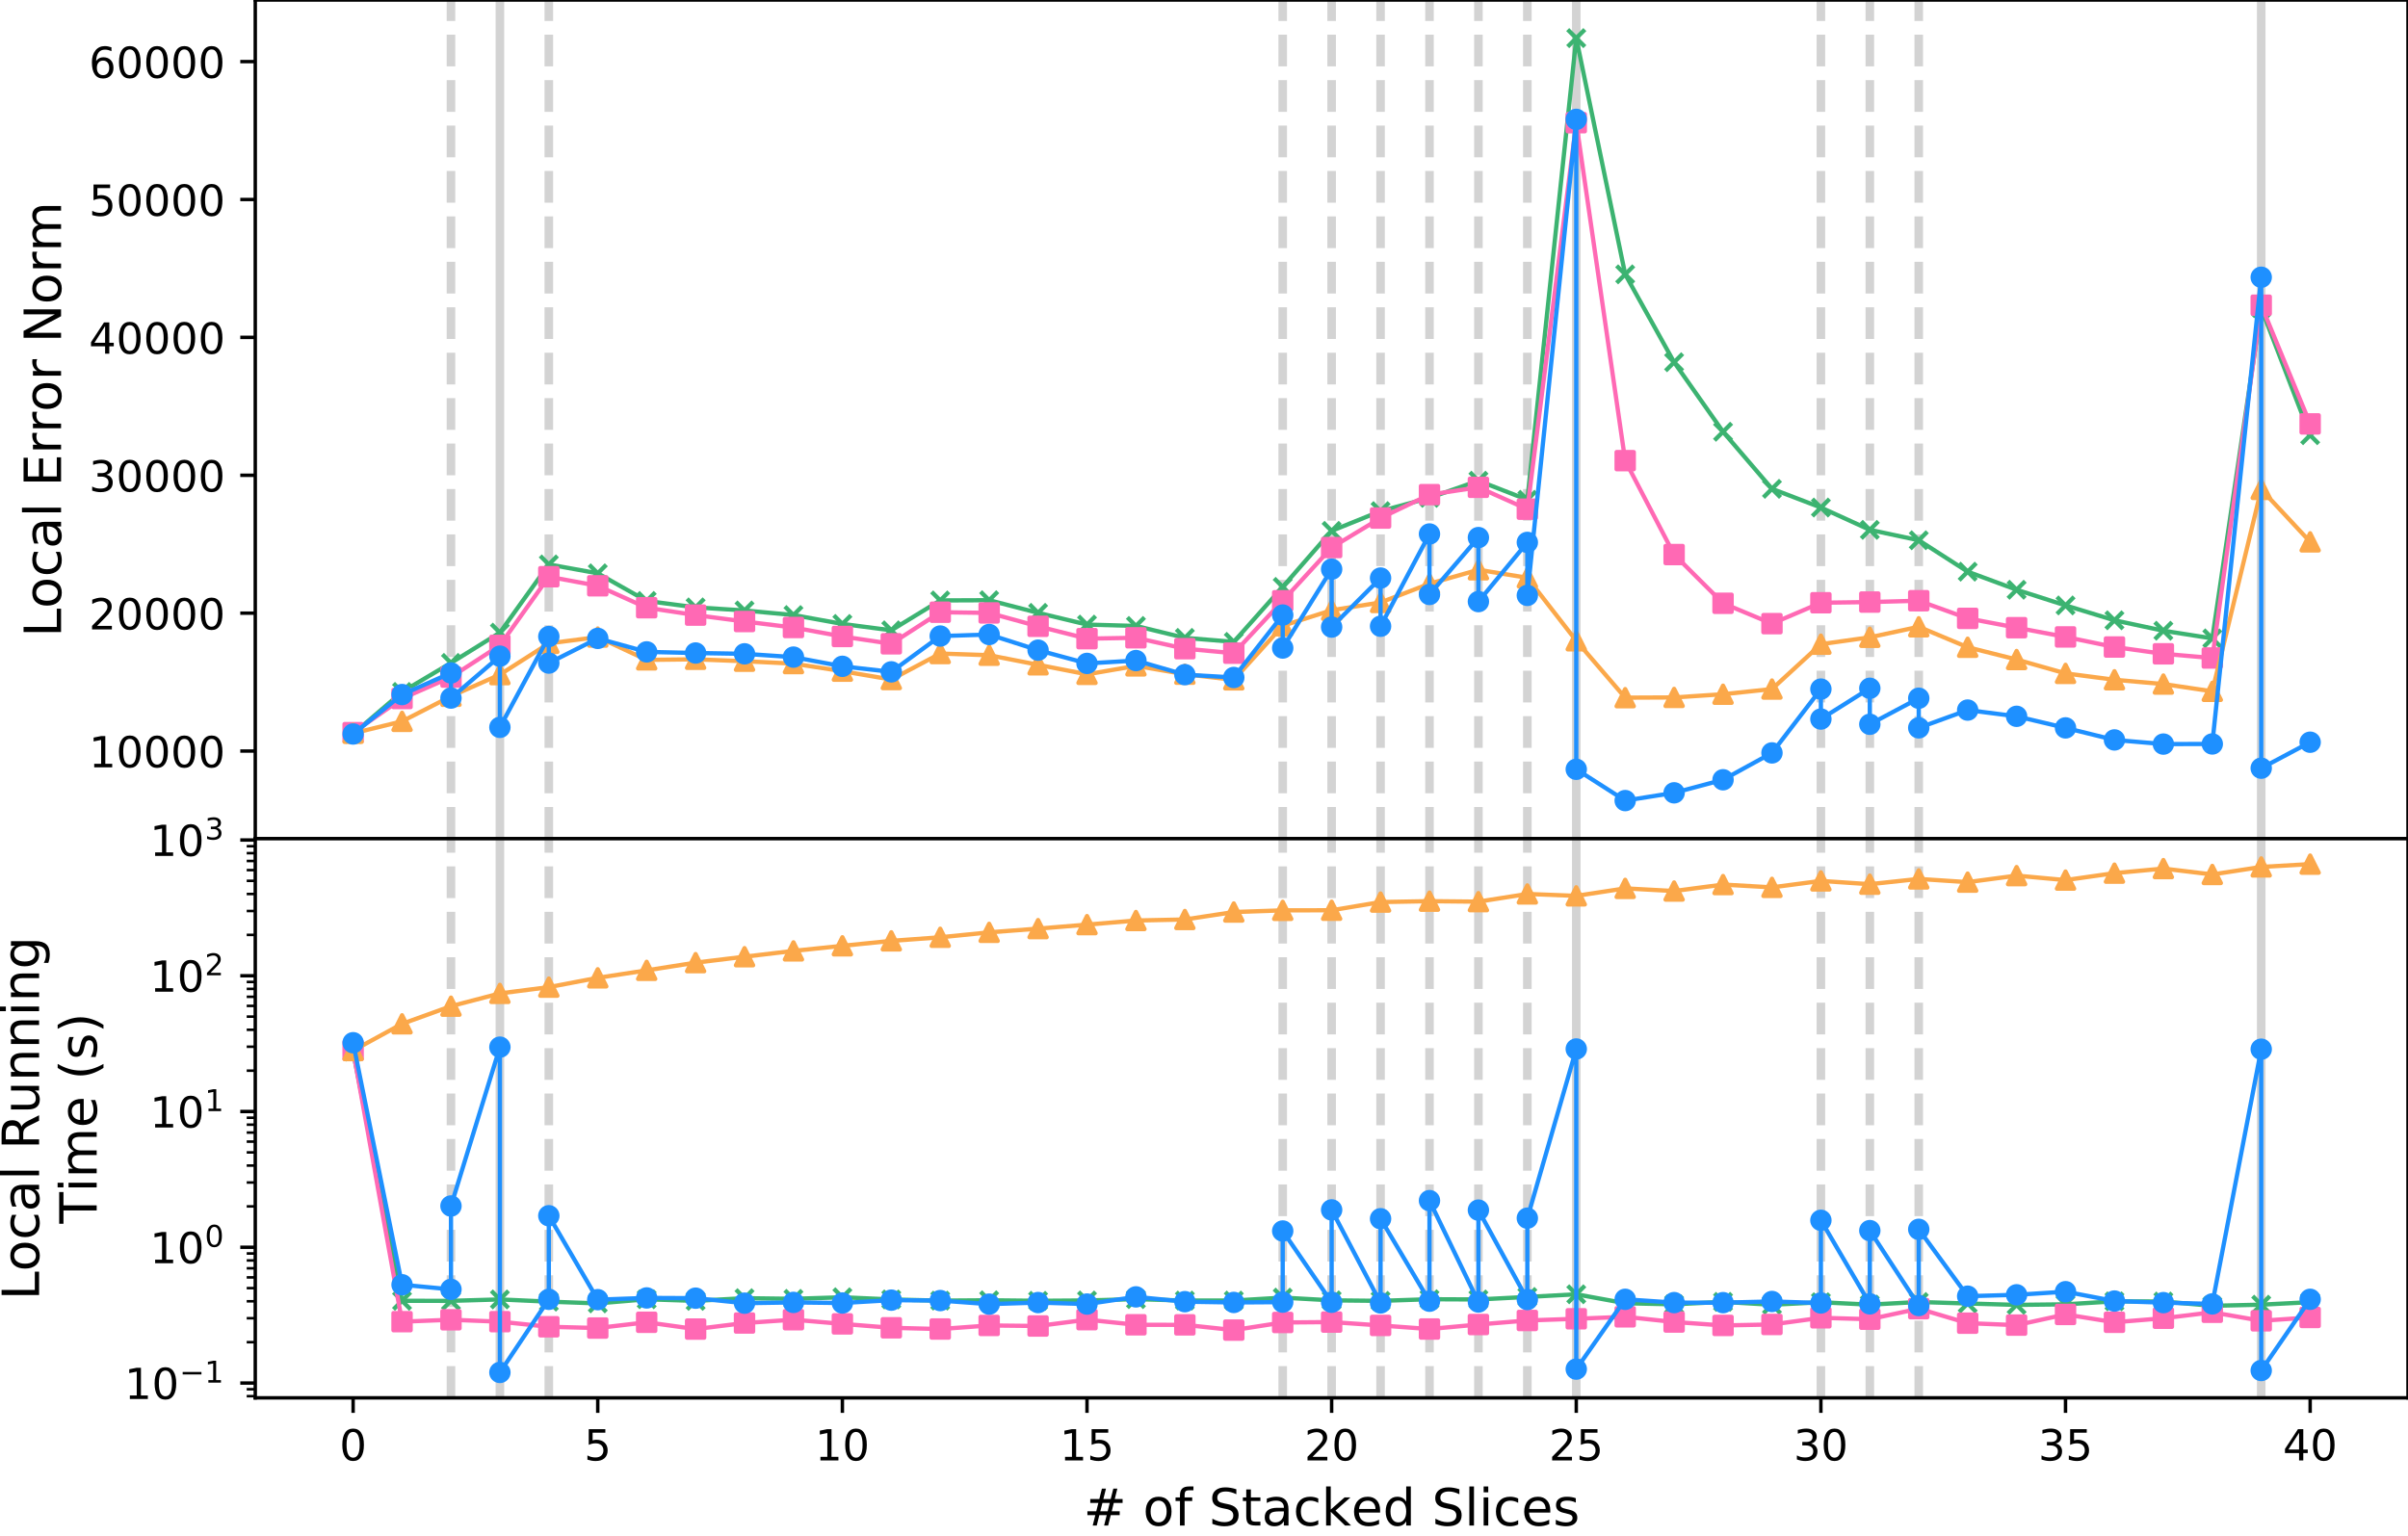 <?xml version="1.0" encoding="utf-8" standalone="no"?>
<!DOCTYPE svg PUBLIC "-//W3C//DTD SVG 1.1//EN"
  "http://www.w3.org/Graphics/SVG/1.1/DTD/svg11.dtd">
<!-- Created with matplotlib (https://matplotlib.org/) -->
<svg height="358.452pt" version="1.1" viewBox="0 0 561.751 358.452" width="561.751pt" xmlns="http://www.w3.org/2000/svg" xmlns:xlink="http://www.w3.org/1999/xlink">
 <defs>
  <style type="text/css">
*{stroke-linecap:butt;stroke-linejoin:round;}
  </style>
 </defs>
 <g id="figure_1">
  <g id="patch_1">
   <path d="M 0 358.452 
L 561.751 358.452 
L 561.751 0 
L 0 0 
z
" style="fill:#ffffff;"/>
  </g>
  <g id="axes_1">
   <g id="patch_2">
    <path d="M 59.551 195.696 
L 561.751 195.696 
L 561.751 0 
L 59.551 0 
z
" style="fill:#ffffff;"/>
   </g>
   <g id="matplotlib.axis_1">
    <g id="xtick_1">
     <g id="line2d_1">
      <defs>
       <path d="M 0 0 
L 0 3.5 
" id="mda37b5648c" style="stroke:#000000;stroke-width:0.8;"/>
      </defs>
      <g>
       <use style="stroke:#000000;stroke-width:0.8;" x="82.378" xlink:href="#mda37b5648c" y="195.696"/>
      </g>
     </g>
    </g>
    <g id="xtick_2">
     <g id="line2d_2">
      <g>
       <use style="stroke:#000000;stroke-width:0.8;" x="139.447" xlink:href="#mda37b5648c" y="195.696"/>
      </g>
     </g>
    </g>
    <g id="xtick_3">
     <g id="line2d_3">
      <g>
       <use style="stroke:#000000;stroke-width:0.8;" x="196.515" xlink:href="#mda37b5648c" y="195.696"/>
      </g>
     </g>
    </g>
    <g id="xtick_4">
     <g id="line2d_4">
      <g>
       <use style="stroke:#000000;stroke-width:0.8;" x="253.583" xlink:href="#mda37b5648c" y="195.696"/>
      </g>
     </g>
    </g>
    <g id="xtick_5">
     <g id="line2d_5">
      <g>
       <use style="stroke:#000000;stroke-width:0.8;" x="310.651" xlink:href="#mda37b5648c" y="195.696"/>
      </g>
     </g>
    </g>
    <g id="xtick_6">
     <g id="line2d_6">
      <g>
       <use style="stroke:#000000;stroke-width:0.8;" x="367.719" xlink:href="#mda37b5648c" y="195.696"/>
      </g>
     </g>
    </g>
    <g id="xtick_7">
     <g id="line2d_7">
      <g>
       <use style="stroke:#000000;stroke-width:0.8;" x="424.787" xlink:href="#mda37b5648c" y="195.696"/>
      </g>
     </g>
    </g>
    <g id="xtick_8">
     <g id="line2d_8">
      <g>
       <use style="stroke:#000000;stroke-width:0.8;" x="481.856" xlink:href="#mda37b5648c" y="195.696"/>
      </g>
     </g>
    </g>
    <g id="xtick_9">
     <g id="line2d_9">
      <g>
       <use style="stroke:#000000;stroke-width:0.8;" x="538.924" xlink:href="#mda37b5648c" y="195.696"/>
      </g>
     </g>
    </g>
   </g>
   <g id="matplotlib.axis_2">
    <g id="ytick_1">
     <g id="line2d_10">
      <defs>
       <path d="M 0 0 
L -3.5 0 
" id="md573c2233e" style="stroke:#000000;stroke-width:0.8;"/>
      </defs>
      <g>
       <use style="stroke:#000000;stroke-width:0.8;" x="59.551" xlink:href="#md573c2233e" y="175.241"/>
      </g>
     </g>
     <g id="text_1">
      <!-- 10000 -->
      <defs>
       <path d="M 12.406 8.297 
L 28.516 8.297 
L 28.516 63.922 
L 10.984 60.406 
L 10.984 69.391 
L 28.422 72.906 
L 38.281 72.906 
L 38.281 8.297 
L 54.391 8.297 
L 54.391 0 
L 12.406 0 
z
" id="DejaVuSans-49"/>
       <path d="M 31.781 66.406 
Q 24.172 66.406 20.328 58.906 
Q 16.5 51.422 16.5 36.375 
Q 16.5 21.391 20.328 13.891 
Q 24.172 6.391 31.781 6.391 
Q 39.453 6.391 43.281 13.891 
Q 47.125 21.391 47.125 36.375 
Q 47.125 51.422 43.281 58.906 
Q 39.453 66.406 31.781 66.406 
z
M 31.781 74.219 
Q 44.047 74.219 50.516 64.516 
Q 56.984 54.828 56.984 36.375 
Q 56.984 17.969 50.516 8.266 
Q 44.047 -1.422 31.781 -1.422 
Q 19.531 -1.422 13.062 8.266 
Q 6.594 17.969 6.594 36.375 
Q 6.594 54.828 13.062 64.516 
Q 19.531 74.219 31.781 74.219 
z
" id="DejaVuSans-48"/>
      </defs>
      <g transform="translate(20.739 179.04)scale(0.1 -0.1)">
       <use xlink:href="#DejaVuSans-49"/>
       <use x="63.623" xlink:href="#DejaVuSans-48"/>
       <use x="127.246" xlink:href="#DejaVuSans-48"/>
       <use x="190.869" xlink:href="#DejaVuSans-48"/>
       <use x="254.492" xlink:href="#DejaVuSans-48"/>
      </g>
     </g>
    </g>
    <g id="ytick_2">
     <g id="line2d_11">
      <g>
       <use style="stroke:#000000;stroke-width:0.8;" x="59.551" xlink:href="#md573c2233e" y="143.068"/>
      </g>
     </g>
     <g id="text_2">
      <!-- 20000 -->
      <defs>
       <path d="M 19.188 8.297 
L 53.609 8.297 
L 53.609 0 
L 7.328 0 
L 7.328 8.297 
Q 12.938 14.109 22.625 23.891 
Q 32.328 33.688 34.812 36.531 
Q 39.547 41.844 41.422 45.531 
Q 43.312 49.219 43.312 52.781 
Q 43.312 58.594 39.234 62.25 
Q 35.156 65.922 28.609 65.922 
Q 23.969 65.922 18.812 64.312 
Q 13.672 62.703 7.812 59.422 
L 7.812 69.391 
Q 13.766 71.781 18.938 73 
Q 24.125 74.219 28.422 74.219 
Q 39.75 74.219 46.484 68.547 
Q 53.219 62.891 53.219 53.422 
Q 53.219 48.922 51.531 44.891 
Q 49.859 40.875 45.406 35.406 
Q 44.188 33.984 37.641 27.219 
Q 31.109 20.453 19.188 8.297 
z
" id="DejaVuSans-50"/>
      </defs>
      <g transform="translate(20.739 146.868)scale(0.1 -0.1)">
       <use xlink:href="#DejaVuSans-50"/>
       <use x="63.623" xlink:href="#DejaVuSans-48"/>
       <use x="127.246" xlink:href="#DejaVuSans-48"/>
       <use x="190.869" xlink:href="#DejaVuSans-48"/>
       <use x="254.492" xlink:href="#DejaVuSans-48"/>
      </g>
     </g>
    </g>
    <g id="ytick_3">
     <g id="line2d_12">
      <g>
       <use style="stroke:#000000;stroke-width:0.8;" x="59.551" xlink:href="#md573c2233e" y="110.896"/>
      </g>
     </g>
     <g id="text_3">
      <!-- 30000 -->
      <defs>
       <path d="M 40.578 39.312 
Q 47.656 37.797 51.625 33 
Q 55.609 28.219 55.609 21.188 
Q 55.609 10.406 48.188 4.484 
Q 40.766 -1.422 27.094 -1.422 
Q 22.516 -1.422 17.656 -0.516 
Q 12.797 0.391 7.625 2.203 
L 7.625 11.719 
Q 11.719 9.328 16.594 8.109 
Q 21.484 6.891 26.812 6.891 
Q 36.078 6.891 40.938 10.547 
Q 45.797 14.203 45.797 21.188 
Q 45.797 27.641 41.281 31.266 
Q 36.766 34.906 28.719 34.906 
L 20.219 34.906 
L 20.219 43.016 
L 29.109 43.016 
Q 36.375 43.016 40.234 45.922 
Q 44.094 48.828 44.094 54.297 
Q 44.094 59.906 40.109 62.906 
Q 36.141 65.922 28.719 65.922 
Q 24.656 65.922 20.016 65.031 
Q 15.375 64.156 9.812 62.312 
L 9.812 71.094 
Q 15.438 72.656 20.344 73.438 
Q 25.25 74.219 29.594 74.219 
Q 40.828 74.219 47.359 69.109 
Q 53.906 64.016 53.906 55.328 
Q 53.906 49.266 50.438 45.094 
Q 46.969 40.922 40.578 39.312 
z
" id="DejaVuSans-51"/>
      </defs>
      <g transform="translate(20.739 114.695)scale(0.1 -0.1)">
       <use xlink:href="#DejaVuSans-51"/>
       <use x="63.623" xlink:href="#DejaVuSans-48"/>
       <use x="127.246" xlink:href="#DejaVuSans-48"/>
       <use x="190.869" xlink:href="#DejaVuSans-48"/>
       <use x="254.492" xlink:href="#DejaVuSans-48"/>
      </g>
     </g>
    </g>
    <g id="ytick_4">
     <g id="line2d_13">
      <g>
       <use style="stroke:#000000;stroke-width:0.8;" x="59.551" xlink:href="#md573c2233e" y="78.723"/>
      </g>
     </g>
     <g id="text_4">
      <!-- 40000 -->
      <defs>
       <path d="M 37.797 64.312 
L 12.891 25.391 
L 37.797 25.391 
z
M 35.203 72.906 
L 47.609 72.906 
L 47.609 25.391 
L 58.016 25.391 
L 58.016 17.188 
L 47.609 17.188 
L 47.609 0 
L 37.797 0 
L 37.797 17.188 
L 4.891 17.188 
L 4.891 26.703 
z
" id="DejaVuSans-52"/>
      </defs>
      <g transform="translate(20.739 82.522)scale(0.1 -0.1)">
       <use xlink:href="#DejaVuSans-52"/>
       <use x="63.623" xlink:href="#DejaVuSans-48"/>
       <use x="127.246" xlink:href="#DejaVuSans-48"/>
       <use x="190.869" xlink:href="#DejaVuSans-48"/>
       <use x="254.492" xlink:href="#DejaVuSans-48"/>
      </g>
     </g>
    </g>
    <g id="ytick_5">
     <g id="line2d_14">
      <g>
       <use style="stroke:#000000;stroke-width:0.8;" x="59.551" xlink:href="#md573c2233e" y="46.55"/>
      </g>
     </g>
     <g id="text_5">
      <!-- 50000 -->
      <defs>
       <path d="M 10.797 72.906 
L 49.516 72.906 
L 49.516 64.594 
L 19.828 64.594 
L 19.828 46.734 
Q 21.969 47.469 24.109 47.828 
Q 26.266 48.188 28.422 48.188 
Q 40.625 48.188 47.75 41.5 
Q 54.891 34.812 54.891 23.391 
Q 54.891 11.625 47.562 5.094 
Q 40.234 -1.422 26.906 -1.422 
Q 22.312 -1.422 17.547 -0.641 
Q 12.797 0.141 7.719 1.703 
L 7.719 11.625 
Q 12.109 9.234 16.797 8.062 
Q 21.484 6.891 26.703 6.891 
Q 35.156 6.891 40.078 11.328 
Q 45.016 15.766 45.016 23.391 
Q 45.016 31 40.078 35.438 
Q 35.156 39.891 26.703 39.891 
Q 22.75 39.891 18.812 39.016 
Q 14.891 38.141 10.797 36.281 
z
" id="DejaVuSans-53"/>
      </defs>
      <g transform="translate(20.739 50.349)scale(0.1 -0.1)">
       <use xlink:href="#DejaVuSans-53"/>
       <use x="63.623" xlink:href="#DejaVuSans-48"/>
       <use x="127.246" xlink:href="#DejaVuSans-48"/>
       <use x="190.869" xlink:href="#DejaVuSans-48"/>
       <use x="254.492" xlink:href="#DejaVuSans-48"/>
      </g>
     </g>
    </g>
    <g id="ytick_6">
     <g id="line2d_15">
      <g>
       <use style="stroke:#000000;stroke-width:0.8;" x="59.551" xlink:href="#md573c2233e" y="14.377"/>
      </g>
     </g>
     <g id="text_6">
      <!-- 60000 -->
      <defs>
       <path d="M 33.016 40.375 
Q 26.375 40.375 22.484 35.828 
Q 18.609 31.297 18.609 23.391 
Q 18.609 15.531 22.484 10.953 
Q 26.375 6.391 33.016 6.391 
Q 39.656 6.391 43.531 10.953 
Q 47.406 15.531 47.406 23.391 
Q 47.406 31.297 43.531 35.828 
Q 39.656 40.375 33.016 40.375 
z
M 52.594 71.297 
L 52.594 62.312 
Q 48.875 64.062 45.094 64.984 
Q 41.312 65.922 37.594 65.922 
Q 27.828 65.922 22.672 59.328 
Q 17.531 52.734 16.797 39.406 
Q 19.672 43.656 24.016 45.922 
Q 28.375 48.188 33.594 48.188 
Q 44.578 48.188 50.953 41.516 
Q 57.328 34.859 57.328 23.391 
Q 57.328 12.156 50.688 5.359 
Q 44.047 -1.422 33.016 -1.422 
Q 20.359 -1.422 13.672 8.266 
Q 6.984 17.969 6.984 36.375 
Q 6.984 53.656 15.188 63.938 
Q 23.391 74.219 37.203 74.219 
Q 40.922 74.219 44.703 73.484 
Q 48.484 72.75 52.594 71.297 
z
" id="DejaVuSans-54"/>
      </defs>
      <g transform="translate(20.739 18.176)scale(0.1 -0.1)">
       <use xlink:href="#DejaVuSans-54"/>
       <use x="63.623" xlink:href="#DejaVuSans-48"/>
       <use x="127.246" xlink:href="#DejaVuSans-48"/>
       <use x="190.869" xlink:href="#DejaVuSans-48"/>
       <use x="254.492" xlink:href="#DejaVuSans-48"/>
      </g>
     </g>
    </g>
    <g id="text_7">
     <!-- Local Error Norm -->
     <defs>
      <path d="M 9.812 72.906 
L 19.672 72.906 
L 19.672 8.297 
L 55.172 8.297 
L 55.172 0 
L 9.812 0 
z
" id="DejaVuSans-76"/>
      <path d="M 30.609 48.391 
Q 23.391 48.391 19.188 42.75 
Q 14.984 37.109 14.984 27.297 
Q 14.984 17.484 19.156 11.844 
Q 23.344 6.203 30.609 6.203 
Q 37.797 6.203 41.984 11.859 
Q 46.188 17.531 46.188 27.297 
Q 46.188 37.016 41.984 42.703 
Q 37.797 48.391 30.609 48.391 
z
M 30.609 56 
Q 42.328 56 49.016 48.375 
Q 55.719 40.766 55.719 27.297 
Q 55.719 13.875 49.016 6.219 
Q 42.328 -1.422 30.609 -1.422 
Q 18.844 -1.422 12.172 6.219 
Q 5.516 13.875 5.516 27.297 
Q 5.516 40.766 12.172 48.375 
Q 18.844 56 30.609 56 
z
" id="DejaVuSans-111"/>
      <path d="M 48.781 52.594 
L 48.781 44.188 
Q 44.969 46.297 41.141 47.344 
Q 37.312 48.391 33.406 48.391 
Q 24.656 48.391 19.812 42.844 
Q 14.984 37.312 14.984 27.297 
Q 14.984 17.281 19.812 11.734 
Q 24.656 6.203 33.406 6.203 
Q 37.312 6.203 41.141 7.25 
Q 44.969 8.297 48.781 10.406 
L 48.781 2.094 
Q 45.016 0.344 40.984 -0.531 
Q 36.969 -1.422 32.422 -1.422 
Q 20.062 -1.422 12.781 6.344 
Q 5.516 14.109 5.516 27.297 
Q 5.516 40.672 12.859 48.328 
Q 20.219 56 33.016 56 
Q 37.156 56 41.109 55.141 
Q 45.062 54.297 48.781 52.594 
z
" id="DejaVuSans-99"/>
      <path d="M 34.281 27.484 
Q 23.391 27.484 19.188 25 
Q 14.984 22.516 14.984 16.5 
Q 14.984 11.719 18.141 8.906 
Q 21.297 6.109 26.703 6.109 
Q 34.188 6.109 38.703 11.406 
Q 43.219 16.703 43.219 25.484 
L 43.219 27.484 
z
M 52.203 31.203 
L 52.203 0 
L 43.219 0 
L 43.219 8.297 
Q 40.141 3.328 35.547 0.953 
Q 30.953 -1.422 24.312 -1.422 
Q 15.922 -1.422 10.953 3.297 
Q 6 8.016 6 15.922 
Q 6 25.141 12.172 29.828 
Q 18.359 34.516 30.609 34.516 
L 43.219 34.516 
L 43.219 35.406 
Q 43.219 41.609 39.141 45 
Q 35.062 48.391 27.688 48.391 
Q 23 48.391 18.547 47.266 
Q 14.109 46.141 10.016 43.891 
L 10.016 52.203 
Q 14.938 54.109 19.578 55.047 
Q 24.219 56 28.609 56 
Q 40.484 56 46.344 49.844 
Q 52.203 43.703 52.203 31.203 
z
" id="DejaVuSans-97"/>
      <path d="M 9.422 75.984 
L 18.406 75.984 
L 18.406 0 
L 9.422 0 
z
" id="DejaVuSans-108"/>
      <path id="DejaVuSans-32"/>
      <path d="M 9.812 72.906 
L 55.906 72.906 
L 55.906 64.594 
L 19.672 64.594 
L 19.672 43.016 
L 54.391 43.016 
L 54.391 34.719 
L 19.672 34.719 
L 19.672 8.297 
L 56.781 8.297 
L 56.781 0 
L 9.812 0 
z
" id="DejaVuSans-69"/>
      <path d="M 41.109 46.297 
Q 39.594 47.172 37.812 47.578 
Q 36.031 48 33.891 48 
Q 26.266 48 22.188 43.047 
Q 18.109 38.094 18.109 28.812 
L 18.109 0 
L 9.078 0 
L 9.078 54.688 
L 18.109 54.688 
L 18.109 46.188 
Q 20.953 51.172 25.484 53.578 
Q 30.031 56 36.531 56 
Q 37.453 56 38.578 55.875 
Q 39.703 55.766 41.062 55.516 
z
" id="DejaVuSans-114"/>
      <path d="M 9.812 72.906 
L 23.094 72.906 
L 55.422 11.922 
L 55.422 72.906 
L 64.984 72.906 
L 64.984 0 
L 51.703 0 
L 19.391 60.984 
L 19.391 0 
L 9.812 0 
z
" id="DejaVuSans-78"/>
      <path d="M 52 44.188 
Q 55.375 50.25 60.062 53.125 
Q 64.75 56 71.094 56 
Q 79.641 56 84.281 50.016 
Q 88.922 44.047 88.922 33.016 
L 88.922 0 
L 79.891 0 
L 79.891 32.719 
Q 79.891 40.578 77.094 44.375 
Q 74.312 48.188 68.609 48.188 
Q 61.625 48.188 57.562 43.547 
Q 53.516 38.922 53.516 30.906 
L 53.516 0 
L 44.484 0 
L 44.484 32.719 
Q 44.484 40.625 41.703 44.406 
Q 38.922 48.188 33.109 48.188 
Q 26.219 48.188 22.156 43.531 
Q 18.109 38.875 18.109 30.906 
L 18.109 0 
L 9.078 0 
L 9.078 54.688 
L 18.109 54.688 
L 18.109 46.188 
Q 21.188 51.219 25.484 53.609 
Q 29.781 56 35.688 56 
Q 41.656 56 45.828 52.969 
Q 50 49.953 52 44.188 
z
" id="DejaVuSans-109"/>
     </defs>
     <g transform="translate(14.243 148.647)rotate(-90)scale(0.12 -0.12)">
      <use xlink:href="#DejaVuSans-76"/>
      <use x="55.697" xlink:href="#DejaVuSans-111"/>
      <use x="116.879" xlink:href="#DejaVuSans-99"/>
      <use x="171.859" xlink:href="#DejaVuSans-97"/>
      <use x="233.139" xlink:href="#DejaVuSans-108"/>
      <use x="260.922" xlink:href="#DejaVuSans-32"/>
      <use x="292.709" xlink:href="#DejaVuSans-69"/>
      <use x="355.893" xlink:href="#DejaVuSans-114"/>
      <use x="396.99" xlink:href="#DejaVuSans-114"/>
      <use x="438.072" xlink:href="#DejaVuSans-111"/>
      <use x="499.254" xlink:href="#DejaVuSans-114"/>
      <use x="540.367" xlink:href="#DejaVuSans-32"/>
      <use x="572.154" xlink:href="#DejaVuSans-78"/>
      <use x="646.959" xlink:href="#DejaVuSans-111"/>
      <use x="708.141" xlink:href="#DejaVuSans-114"/>
      <use x="749.238" xlink:href="#DejaVuSans-109"/>
     </g>
    </g>
   </g>
   <g id="line2d_16">
    <path clip-path="url(#p4d42a187ce)" d="M 105.206 195.696 
L 105.206 0 
" style="fill:none;stroke:#d3d3d3;stroke-dasharray:7.4,3.2;stroke-dashoffset:0;stroke-width:2;"/>
   </g>
   <g id="line2d_17">
    <path clip-path="url(#p4d42a187ce)" d="M 128.033 195.696 
L 128.033 0 
" style="fill:none;stroke:#d3d3d3;stroke-dasharray:7.4,3.2;stroke-dashoffset:0;stroke-width:2;"/>
   </g>
   <g id="line2d_18">
    <path clip-path="url(#p4d42a187ce)" d="M 299.237 195.696 
L 299.237 0 
" style="fill:none;stroke:#d3d3d3;stroke-dasharray:7.4,3.2;stroke-dashoffset:0;stroke-width:2;"/>
   </g>
   <g id="line2d_19">
    <path clip-path="url(#p4d42a187ce)" d="M 310.651 195.696 
L 310.651 0 
" style="fill:none;stroke:#d3d3d3;stroke-dasharray:7.4,3.2;stroke-dashoffset:0;stroke-width:2;"/>
   </g>
   <g id="line2d_20">
    <path clip-path="url(#p4d42a187ce)" d="M 322.065 195.696 
L 322.065 0 
" style="fill:none;stroke:#d3d3d3;stroke-dasharray:7.4,3.2;stroke-dashoffset:0;stroke-width:2;"/>
   </g>
   <g id="line2d_21">
    <path clip-path="url(#p4d42a187ce)" d="M 333.478 195.696 
L 333.478 0 
" style="fill:none;stroke:#d3d3d3;stroke-dasharray:7.4,3.2;stroke-dashoffset:0;stroke-width:2;"/>
   </g>
   <g id="line2d_22">
    <path clip-path="url(#p4d42a187ce)" d="M 344.892 195.696 
L 344.892 0 
" style="fill:none;stroke:#d3d3d3;stroke-dasharray:7.4,3.2;stroke-dashoffset:0;stroke-width:2;"/>
   </g>
   <g id="line2d_23">
    <path clip-path="url(#p4d42a187ce)" d="M 356.306 195.696 
L 356.306 0 
" style="fill:none;stroke:#d3d3d3;stroke-dasharray:7.4,3.2;stroke-dashoffset:0;stroke-width:2;"/>
   </g>
   <g id="line2d_24">
    <path clip-path="url(#p4d42a187ce)" d="M 424.787 195.696 
L 424.787 0 
" style="fill:none;stroke:#d3d3d3;stroke-dasharray:7.4,3.2;stroke-dashoffset:0;stroke-width:2;"/>
   </g>
   <g id="line2d_25">
    <path clip-path="url(#p4d42a187ce)" d="M 436.201 195.696 
L 436.201 0 
" style="fill:none;stroke:#d3d3d3;stroke-dasharray:7.4,3.2;stroke-dashoffset:0;stroke-width:2;"/>
   </g>
   <g id="line2d_26">
    <path clip-path="url(#p4d42a187ce)" d="M 447.615 195.696 
L 447.615 0 
" style="fill:none;stroke:#d3d3d3;stroke-dasharray:7.4,3.2;stroke-dashoffset:0;stroke-width:2;"/>
   </g>
   <g id="line2d_27">
    <path clip-path="url(#p4d42a187ce)" d="M 116.619 195.696 
L 116.619 0 
" style="fill:none;stroke:#d3d3d3;stroke-linecap:square;stroke-width:2;"/>
   </g>
   <g id="line2d_28">
    <path clip-path="url(#p4d42a187ce)" d="M 367.719 195.696 
L 367.719 0 
" style="fill:none;stroke:#d3d3d3;stroke-linecap:square;stroke-width:2;"/>
   </g>
   <g id="line2d_29">
    <path clip-path="url(#p4d42a187ce)" d="M 527.51 195.696 
L 527.51 0 
" style="fill:none;stroke:#d3d3d3;stroke-linecap:square;stroke-width:2;"/>
   </g>
   <g id="line2d_30">
    <path clip-path="url(#p4d42a187ce)" d="M 82.378 171.239 
L 93.792 161.448 
L 105.206 154.675 
L 116.619 147.614 
L 128.033 131.7 
L 139.447 133.773 
L 150.86 140.216 
L 162.274 141.717 
L 173.687 142.44 
L 185.101 143.51 
L 196.515 145.58 
L 207.928 147.069 
L 219.342 140.098 
L 230.756 140.049 
L 242.169 142.996 
L 253.583 145.734 
L 264.997 146.052 
L 276.41 148.833 
L 287.824 149.767 
L 299.237 136.943 
L 310.651 123.87 
L 322.065 119.257 
L 333.478 116.17 
L 344.892 112.165 
L 356.306 116.613 
L 367.719 8.895 
L 379.133 64.01 
L 390.547 84.522 
L 401.96 100.74 
L 413.374 114.06 
L 424.787 118.424 
L 436.201 123.629 
L 447.615 126.06 
L 459.028 133.389 
L 470.442 137.61 
L 481.856 141.259 
L 493.269 144.735 
L 504.683 147.168 
L 516.097 148.956 
L 527.51 71.911 
L 538.924 101.548 
" style="fill:none;stroke:#3cb371;stroke-linecap:square;"/>
    <defs>
     <path d="M -2 2 
L 2 -2 
M -2 -2 
L 2 2 
" id="mc4dd7b7b7c" style="stroke:#3cb371;"/>
    </defs>
    <g clip-path="url(#p4d42a187ce)">
     <use style="fill:#3cb371;stroke:#3cb371;" x="82.378" xlink:href="#mc4dd7b7b7c" y="171.239"/>
     <use style="fill:#3cb371;stroke:#3cb371;" x="93.792" xlink:href="#mc4dd7b7b7c" y="161.448"/>
     <use style="fill:#3cb371;stroke:#3cb371;" x="105.206" xlink:href="#mc4dd7b7b7c" y="154.675"/>
     <use style="fill:#3cb371;stroke:#3cb371;" x="116.619" xlink:href="#mc4dd7b7b7c" y="147.614"/>
     <use style="fill:#3cb371;stroke:#3cb371;" x="128.033" xlink:href="#mc4dd7b7b7c" y="131.7"/>
     <use style="fill:#3cb371;stroke:#3cb371;" x="139.447" xlink:href="#mc4dd7b7b7c" y="133.773"/>
     <use style="fill:#3cb371;stroke:#3cb371;" x="150.86" xlink:href="#mc4dd7b7b7c" y="140.216"/>
     <use style="fill:#3cb371;stroke:#3cb371;" x="162.274" xlink:href="#mc4dd7b7b7c" y="141.717"/>
     <use style="fill:#3cb371;stroke:#3cb371;" x="173.687" xlink:href="#mc4dd7b7b7c" y="142.44"/>
     <use style="fill:#3cb371;stroke:#3cb371;" x="185.101" xlink:href="#mc4dd7b7b7c" y="143.51"/>
     <use style="fill:#3cb371;stroke:#3cb371;" x="196.515" xlink:href="#mc4dd7b7b7c" y="145.58"/>
     <use style="fill:#3cb371;stroke:#3cb371;" x="207.928" xlink:href="#mc4dd7b7b7c" y="147.069"/>
     <use style="fill:#3cb371;stroke:#3cb371;" x="219.342" xlink:href="#mc4dd7b7b7c" y="140.098"/>
     <use style="fill:#3cb371;stroke:#3cb371;" x="230.756" xlink:href="#mc4dd7b7b7c" y="140.049"/>
     <use style="fill:#3cb371;stroke:#3cb371;" x="242.169" xlink:href="#mc4dd7b7b7c" y="142.996"/>
     <use style="fill:#3cb371;stroke:#3cb371;" x="253.583" xlink:href="#mc4dd7b7b7c" y="145.734"/>
     <use style="fill:#3cb371;stroke:#3cb371;" x="264.997" xlink:href="#mc4dd7b7b7c" y="146.052"/>
     <use style="fill:#3cb371;stroke:#3cb371;" x="276.41" xlink:href="#mc4dd7b7b7c" y="148.833"/>
     <use style="fill:#3cb371;stroke:#3cb371;" x="287.824" xlink:href="#mc4dd7b7b7c" y="149.767"/>
     <use style="fill:#3cb371;stroke:#3cb371;" x="299.237" xlink:href="#mc4dd7b7b7c" y="136.943"/>
     <use style="fill:#3cb371;stroke:#3cb371;" x="310.651" xlink:href="#mc4dd7b7b7c" y="123.87"/>
     <use style="fill:#3cb371;stroke:#3cb371;" x="322.065" xlink:href="#mc4dd7b7b7c" y="119.257"/>
     <use style="fill:#3cb371;stroke:#3cb371;" x="333.478" xlink:href="#mc4dd7b7b7c" y="116.17"/>
     <use style="fill:#3cb371;stroke:#3cb371;" x="344.892" xlink:href="#mc4dd7b7b7c" y="112.165"/>
     <use style="fill:#3cb371;stroke:#3cb371;" x="356.306" xlink:href="#mc4dd7b7b7c" y="116.613"/>
     <use style="fill:#3cb371;stroke:#3cb371;" x="367.719" xlink:href="#mc4dd7b7b7c" y="8.895"/>
     <use style="fill:#3cb371;stroke:#3cb371;" x="379.133" xlink:href="#mc4dd7b7b7c" y="64.01"/>
     <use style="fill:#3cb371;stroke:#3cb371;" x="390.547" xlink:href="#mc4dd7b7b7c" y="84.522"/>
     <use style="fill:#3cb371;stroke:#3cb371;" x="401.96" xlink:href="#mc4dd7b7b7c" y="100.74"/>
     <use style="fill:#3cb371;stroke:#3cb371;" x="413.374" xlink:href="#mc4dd7b7b7c" y="114.06"/>
     <use style="fill:#3cb371;stroke:#3cb371;" x="424.787" xlink:href="#mc4dd7b7b7c" y="118.424"/>
     <use style="fill:#3cb371;stroke:#3cb371;" x="436.201" xlink:href="#mc4dd7b7b7c" y="123.629"/>
     <use style="fill:#3cb371;stroke:#3cb371;" x="447.615" xlink:href="#mc4dd7b7b7c" y="126.06"/>
     <use style="fill:#3cb371;stroke:#3cb371;" x="459.028" xlink:href="#mc4dd7b7b7c" y="133.389"/>
     <use style="fill:#3cb371;stroke:#3cb371;" x="470.442" xlink:href="#mc4dd7b7b7c" y="137.61"/>
     <use style="fill:#3cb371;stroke:#3cb371;" x="481.856" xlink:href="#mc4dd7b7b7c" y="141.259"/>
     <use style="fill:#3cb371;stroke:#3cb371;" x="493.269" xlink:href="#mc4dd7b7b7c" y="144.735"/>
     <use style="fill:#3cb371;stroke:#3cb371;" x="504.683" xlink:href="#mc4dd7b7b7c" y="147.168"/>
     <use style="fill:#3cb371;stroke:#3cb371;" x="516.097" xlink:href="#mc4dd7b7b7c" y="148.956"/>
     <use style="fill:#3cb371;stroke:#3cb371;" x="527.51" xlink:href="#mc4dd7b7b7c" y="71.911"/>
     <use style="fill:#3cb371;stroke:#3cb371;" x="538.924" xlink:href="#mc4dd7b7b7c" y="101.548"/>
    </g>
   </g>
   <g id="line2d_31">
    <path clip-path="url(#p4d42a187ce)" d="M 82.378 170.946 
L 93.792 162.991 
L 105.206 157.978 
L 116.619 150.59 
L 128.033 134.569 
L 139.447 136.685 
L 150.86 141.797 
L 162.274 143.518 
L 173.687 145.016 
L 185.101 146.418 
L 196.515 148.509 
L 207.928 150.214 
L 219.342 142.85 
L 230.756 143.011 
L 242.169 146.138 
L 253.583 149.015 
L 264.997 148.818 
L 276.41 151.358 
L 287.824 152.408 
L 299.237 140.187 
L 310.651 127.757 
L 322.065 120.868 
L 333.478 115.414 
L 344.892 113.705 
L 356.306 118.801 
L 367.719 28.632 
L 379.133 107.483 
L 390.547 129.393 
L 401.96 140.762 
L 413.374 145.517 
L 424.787 140.641 
L 436.201 140.482 
L 447.615 140.169 
L 459.028 144.283 
L 470.442 146.456 
L 481.856 148.616 
L 493.269 150.968 
L 504.683 152.557 
L 516.097 153.536 
L 527.51 71.21 
L 538.924 98.911 
" style="fill:none;stroke:#ff69b4;stroke-linecap:square;"/>
    <defs>
     <path d="M -2 2 
L 2 2 
L 2 -2 
L -2 -2 
z
" id="m51b662a278" style="stroke:#ff69b4;stroke-linejoin:miter;"/>
    </defs>
    <g clip-path="url(#p4d42a187ce)">
     <use style="fill:#ff69b4;stroke:#ff69b4;stroke-linejoin:miter;" x="82.378" xlink:href="#m51b662a278" y="170.946"/>
     <use style="fill:#ff69b4;stroke:#ff69b4;stroke-linejoin:miter;" x="93.792" xlink:href="#m51b662a278" y="162.991"/>
     <use style="fill:#ff69b4;stroke:#ff69b4;stroke-linejoin:miter;" x="105.206" xlink:href="#m51b662a278" y="157.978"/>
     <use style="fill:#ff69b4;stroke:#ff69b4;stroke-linejoin:miter;" x="116.619" xlink:href="#m51b662a278" y="150.59"/>
     <use style="fill:#ff69b4;stroke:#ff69b4;stroke-linejoin:miter;" x="128.033" xlink:href="#m51b662a278" y="134.569"/>
     <use style="fill:#ff69b4;stroke:#ff69b4;stroke-linejoin:miter;" x="139.447" xlink:href="#m51b662a278" y="136.685"/>
     <use style="fill:#ff69b4;stroke:#ff69b4;stroke-linejoin:miter;" x="150.86" xlink:href="#m51b662a278" y="141.797"/>
     <use style="fill:#ff69b4;stroke:#ff69b4;stroke-linejoin:miter;" x="162.274" xlink:href="#m51b662a278" y="143.518"/>
     <use style="fill:#ff69b4;stroke:#ff69b4;stroke-linejoin:miter;" x="173.687" xlink:href="#m51b662a278" y="145.016"/>
     <use style="fill:#ff69b4;stroke:#ff69b4;stroke-linejoin:miter;" x="185.101" xlink:href="#m51b662a278" y="146.418"/>
     <use style="fill:#ff69b4;stroke:#ff69b4;stroke-linejoin:miter;" x="196.515" xlink:href="#m51b662a278" y="148.509"/>
     <use style="fill:#ff69b4;stroke:#ff69b4;stroke-linejoin:miter;" x="207.928" xlink:href="#m51b662a278" y="150.214"/>
     <use style="fill:#ff69b4;stroke:#ff69b4;stroke-linejoin:miter;" x="219.342" xlink:href="#m51b662a278" y="142.85"/>
     <use style="fill:#ff69b4;stroke:#ff69b4;stroke-linejoin:miter;" x="230.756" xlink:href="#m51b662a278" y="143.011"/>
     <use style="fill:#ff69b4;stroke:#ff69b4;stroke-linejoin:miter;" x="242.169" xlink:href="#m51b662a278" y="146.138"/>
     <use style="fill:#ff69b4;stroke:#ff69b4;stroke-linejoin:miter;" x="253.583" xlink:href="#m51b662a278" y="149.015"/>
     <use style="fill:#ff69b4;stroke:#ff69b4;stroke-linejoin:miter;" x="264.997" xlink:href="#m51b662a278" y="148.818"/>
     <use style="fill:#ff69b4;stroke:#ff69b4;stroke-linejoin:miter;" x="276.41" xlink:href="#m51b662a278" y="151.358"/>
     <use style="fill:#ff69b4;stroke:#ff69b4;stroke-linejoin:miter;" x="287.824" xlink:href="#m51b662a278" y="152.408"/>
     <use style="fill:#ff69b4;stroke:#ff69b4;stroke-linejoin:miter;" x="299.237" xlink:href="#m51b662a278" y="140.187"/>
     <use style="fill:#ff69b4;stroke:#ff69b4;stroke-linejoin:miter;" x="310.651" xlink:href="#m51b662a278" y="127.757"/>
     <use style="fill:#ff69b4;stroke:#ff69b4;stroke-linejoin:miter;" x="322.065" xlink:href="#m51b662a278" y="120.868"/>
     <use style="fill:#ff69b4;stroke:#ff69b4;stroke-linejoin:miter;" x="333.478" xlink:href="#m51b662a278" y="115.414"/>
     <use style="fill:#ff69b4;stroke:#ff69b4;stroke-linejoin:miter;" x="344.892" xlink:href="#m51b662a278" y="113.705"/>
     <use style="fill:#ff69b4;stroke:#ff69b4;stroke-linejoin:miter;" x="356.306" xlink:href="#m51b662a278" y="118.801"/>
     <use style="fill:#ff69b4;stroke:#ff69b4;stroke-linejoin:miter;" x="367.719" xlink:href="#m51b662a278" y="28.632"/>
     <use style="fill:#ff69b4;stroke:#ff69b4;stroke-linejoin:miter;" x="379.133" xlink:href="#m51b662a278" y="107.483"/>
     <use style="fill:#ff69b4;stroke:#ff69b4;stroke-linejoin:miter;" x="390.547" xlink:href="#m51b662a278" y="129.393"/>
     <use style="fill:#ff69b4;stroke:#ff69b4;stroke-linejoin:miter;" x="401.96" xlink:href="#m51b662a278" y="140.762"/>
     <use style="fill:#ff69b4;stroke:#ff69b4;stroke-linejoin:miter;" x="413.374" xlink:href="#m51b662a278" y="145.517"/>
     <use style="fill:#ff69b4;stroke:#ff69b4;stroke-linejoin:miter;" x="424.787" xlink:href="#m51b662a278" y="140.641"/>
     <use style="fill:#ff69b4;stroke:#ff69b4;stroke-linejoin:miter;" x="436.201" xlink:href="#m51b662a278" y="140.482"/>
     <use style="fill:#ff69b4;stroke:#ff69b4;stroke-linejoin:miter;" x="447.615" xlink:href="#m51b662a278" y="140.169"/>
     <use style="fill:#ff69b4;stroke:#ff69b4;stroke-linejoin:miter;" x="459.028" xlink:href="#m51b662a278" y="144.283"/>
     <use style="fill:#ff69b4;stroke:#ff69b4;stroke-linejoin:miter;" x="470.442" xlink:href="#m51b662a278" y="146.456"/>
     <use style="fill:#ff69b4;stroke:#ff69b4;stroke-linejoin:miter;" x="481.856" xlink:href="#m51b662a278" y="148.616"/>
     <use style="fill:#ff69b4;stroke:#ff69b4;stroke-linejoin:miter;" x="493.269" xlink:href="#m51b662a278" y="150.968"/>
     <use style="fill:#ff69b4;stroke:#ff69b4;stroke-linejoin:miter;" x="504.683" xlink:href="#m51b662a278" y="152.557"/>
     <use style="fill:#ff69b4;stroke:#ff69b4;stroke-linejoin:miter;" x="516.097" xlink:href="#m51b662a278" y="153.536"/>
     <use style="fill:#ff69b4;stroke:#ff69b4;stroke-linejoin:miter;" x="527.51" xlink:href="#m51b662a278" y="71.21"/>
     <use style="fill:#ff69b4;stroke:#ff69b4;stroke-linejoin:miter;" x="538.924" xlink:href="#m51b662a278" y="98.911"/>
    </g>
   </g>
   <g id="line2d_32">
    <path clip-path="url(#p4d42a187ce)" d="M 82.378 171.099 
L 93.792 168.311 
L 105.206 162.461 
L 116.619 157.414 
L 128.033 150.12 
L 139.447 148.647 
L 150.86 153.971 
L 162.274 153.838 
L 173.687 154.284 
L 185.101 154.842 
L 196.515 156.609 
L 207.928 158.558 
L 219.342 152.497 
L 230.756 152.885 
L 242.169 155.114 
L 253.583 157.344 
L 264.997 155.37 
L 276.41 157.31 
L 287.824 158.627 
L 299.237 146.012 
L 310.651 142.384 
L 322.065 140.571 
L 333.478 136.194 
L 344.892 132.949 
L 356.306 134.82 
L 367.719 149.51 
L 379.133 162.787 
L 390.547 162.733 
L 401.96 161.986 
L 413.374 160.776 
L 424.787 150.307 
L 436.201 148.702 
L 447.615 146.248 
L 459.028 151.024 
L 470.442 153.887 
L 481.856 157.123 
L 493.269 158.611 
L 504.683 159.612 
L 516.097 161.307 
L 527.51 114.187 
L 538.924 126.43 
" style="fill:none;stroke:#fba84a;stroke-linecap:square;"/>
    <defs>
     <path d="M 0 -2 
L -2 2 
L 2 2 
z
" id="mfb00f29059" style="stroke:#fba84a;stroke-linejoin:miter;"/>
    </defs>
    <g clip-path="url(#p4d42a187ce)">
     <use style="fill:#fba84a;stroke:#fba84a;stroke-linejoin:miter;" x="82.378" xlink:href="#mfb00f29059" y="171.099"/>
     <use style="fill:#fba84a;stroke:#fba84a;stroke-linejoin:miter;" x="93.792" xlink:href="#mfb00f29059" y="168.311"/>
     <use style="fill:#fba84a;stroke:#fba84a;stroke-linejoin:miter;" x="105.206" xlink:href="#mfb00f29059" y="162.461"/>
     <use style="fill:#fba84a;stroke:#fba84a;stroke-linejoin:miter;" x="116.619" xlink:href="#mfb00f29059" y="157.414"/>
     <use style="fill:#fba84a;stroke:#fba84a;stroke-linejoin:miter;" x="128.033" xlink:href="#mfb00f29059" y="150.12"/>
     <use style="fill:#fba84a;stroke:#fba84a;stroke-linejoin:miter;" x="139.447" xlink:href="#mfb00f29059" y="148.647"/>
     <use style="fill:#fba84a;stroke:#fba84a;stroke-linejoin:miter;" x="150.86" xlink:href="#mfb00f29059" y="153.971"/>
     <use style="fill:#fba84a;stroke:#fba84a;stroke-linejoin:miter;" x="162.274" xlink:href="#mfb00f29059" y="153.838"/>
     <use style="fill:#fba84a;stroke:#fba84a;stroke-linejoin:miter;" x="173.687" xlink:href="#mfb00f29059" y="154.284"/>
     <use style="fill:#fba84a;stroke:#fba84a;stroke-linejoin:miter;" x="185.101" xlink:href="#mfb00f29059" y="154.842"/>
     <use style="fill:#fba84a;stroke:#fba84a;stroke-linejoin:miter;" x="196.515" xlink:href="#mfb00f29059" y="156.609"/>
     <use style="fill:#fba84a;stroke:#fba84a;stroke-linejoin:miter;" x="207.928" xlink:href="#mfb00f29059" y="158.558"/>
     <use style="fill:#fba84a;stroke:#fba84a;stroke-linejoin:miter;" x="219.342" xlink:href="#mfb00f29059" y="152.497"/>
     <use style="fill:#fba84a;stroke:#fba84a;stroke-linejoin:miter;" x="230.756" xlink:href="#mfb00f29059" y="152.885"/>
     <use style="fill:#fba84a;stroke:#fba84a;stroke-linejoin:miter;" x="242.169" xlink:href="#mfb00f29059" y="155.114"/>
     <use style="fill:#fba84a;stroke:#fba84a;stroke-linejoin:miter;" x="253.583" xlink:href="#mfb00f29059" y="157.344"/>
     <use style="fill:#fba84a;stroke:#fba84a;stroke-linejoin:miter;" x="264.997" xlink:href="#mfb00f29059" y="155.37"/>
     <use style="fill:#fba84a;stroke:#fba84a;stroke-linejoin:miter;" x="276.41" xlink:href="#mfb00f29059" y="157.31"/>
     <use style="fill:#fba84a;stroke:#fba84a;stroke-linejoin:miter;" x="287.824" xlink:href="#mfb00f29059" y="158.627"/>
     <use style="fill:#fba84a;stroke:#fba84a;stroke-linejoin:miter;" x="299.237" xlink:href="#mfb00f29059" y="146.012"/>
     <use style="fill:#fba84a;stroke:#fba84a;stroke-linejoin:miter;" x="310.651" xlink:href="#mfb00f29059" y="142.384"/>
     <use style="fill:#fba84a;stroke:#fba84a;stroke-linejoin:miter;" x="322.065" xlink:href="#mfb00f29059" y="140.571"/>
     <use style="fill:#fba84a;stroke:#fba84a;stroke-linejoin:miter;" x="333.478" xlink:href="#mfb00f29059" y="136.194"/>
     <use style="fill:#fba84a;stroke:#fba84a;stroke-linejoin:miter;" x="344.892" xlink:href="#mfb00f29059" y="132.949"/>
     <use style="fill:#fba84a;stroke:#fba84a;stroke-linejoin:miter;" x="356.306" xlink:href="#mfb00f29059" y="134.82"/>
     <use style="fill:#fba84a;stroke:#fba84a;stroke-linejoin:miter;" x="367.719" xlink:href="#mfb00f29059" y="149.51"/>
     <use style="fill:#fba84a;stroke:#fba84a;stroke-linejoin:miter;" x="379.133" xlink:href="#mfb00f29059" y="162.787"/>
     <use style="fill:#fba84a;stroke:#fba84a;stroke-linejoin:miter;" x="390.547" xlink:href="#mfb00f29059" y="162.733"/>
     <use style="fill:#fba84a;stroke:#fba84a;stroke-linejoin:miter;" x="401.96" xlink:href="#mfb00f29059" y="161.986"/>
     <use style="fill:#fba84a;stroke:#fba84a;stroke-linejoin:miter;" x="413.374" xlink:href="#mfb00f29059" y="160.776"/>
     <use style="fill:#fba84a;stroke:#fba84a;stroke-linejoin:miter;" x="424.787" xlink:href="#mfb00f29059" y="150.307"/>
     <use style="fill:#fba84a;stroke:#fba84a;stroke-linejoin:miter;" x="436.201" xlink:href="#mfb00f29059" y="148.702"/>
     <use style="fill:#fba84a;stroke:#fba84a;stroke-linejoin:miter;" x="447.615" xlink:href="#mfb00f29059" y="146.248"/>
     <use style="fill:#fba84a;stroke:#fba84a;stroke-linejoin:miter;" x="459.028" xlink:href="#mfb00f29059" y="151.024"/>
     <use style="fill:#fba84a;stroke:#fba84a;stroke-linejoin:miter;" x="470.442" xlink:href="#mfb00f29059" y="153.887"/>
     <use style="fill:#fba84a;stroke:#fba84a;stroke-linejoin:miter;" x="481.856" xlink:href="#mfb00f29059" y="157.123"/>
     <use style="fill:#fba84a;stroke:#fba84a;stroke-linejoin:miter;" x="493.269" xlink:href="#mfb00f29059" y="158.611"/>
     <use style="fill:#fba84a;stroke:#fba84a;stroke-linejoin:miter;" x="504.683" xlink:href="#mfb00f29059" y="159.612"/>
     <use style="fill:#fba84a;stroke:#fba84a;stroke-linejoin:miter;" x="516.097" xlink:href="#mfb00f29059" y="161.307"/>
     <use style="fill:#fba84a;stroke:#fba84a;stroke-linejoin:miter;" x="527.51" xlink:href="#mfb00f29059" y="114.187"/>
     <use style="fill:#fba84a;stroke:#fba84a;stroke-linejoin:miter;" x="538.924" xlink:href="#mfb00f29059" y="126.43"/>
    </g>
   </g>
   <g id="line2d_33">
    <path clip-path="url(#p4d42a187ce)" d="M 82.378 171.263 
L 93.792 162.059 
L 105.206 157.017 
L 105.206 162.882 
L 116.619 153.11 
L 116.619 169.712 
L 128.033 148.524 
L 128.033 154.715 
L 139.447 148.956 
L 150.86 152.104 
L 162.274 152.367 
L 173.687 152.558 
L 185.101 153.325 
L 196.515 155.473 
L 207.928 156.765 
L 219.342 148.412 
L 230.756 148.053 
L 242.169 151.703 
L 253.583 154.794 
L 264.997 154.129 
L 276.41 157.419 
L 287.824 158.079 
L 299.237 143.509 
L 299.237 151.205 
L 310.651 132.815 
L 310.651 146.314 
L 322.065 134.878 
L 322.065 146.119 
L 333.478 124.596 
L 333.478 138.707 
L 344.892 125.433 
L 344.892 140.37 
L 356.306 126.558 
L 356.306 138.922 
L 367.719 27.854 
L 367.719 179.499 
L 379.133 186.801 
L 390.547 184.991 
L 401.96 181.945 
L 413.374 175.677 
L 424.787 160.789 
L 424.787 167.774 
L 436.201 160.6 
L 436.201 168.999 
L 447.615 162.922 
L 447.615 169.831 
L 459.028 165.684 
L 470.442 167.138 
L 481.856 169.839 
L 493.269 172.649 
L 504.683 173.618 
L 516.097 173.586 
L 527.51 64.69 
L 527.51 179.242 
L 538.924 173.183 
" style="fill:none;stroke:#1e90ff;stroke-linecap:square;"/>
    <defs>
     <path d="M 0 2 
C 0.53 2 1.039 1.789 1.414 1.414 
C 1.789 1.039 2 0.53 2 0 
C 2 -0.53 1.789 -1.039 1.414 -1.414 
C 1.039 -1.789 0.53 -2 0 -2 
C -0.53 -2 -1.039 -1.789 -1.414 -1.414 
C -1.789 -1.039 -2 -0.53 -2 0 
C -2 0.53 -1.789 1.039 -1.414 1.414 
C -1.039 1.789 -0.53 2 0 2 
z
" id="m6030035b46" style="stroke:#1e90ff;"/>
    </defs>
    <g clip-path="url(#p4d42a187ce)">
     <use style="fill:#1e90ff;stroke:#1e90ff;" x="82.378" xlink:href="#m6030035b46" y="171.263"/>
     <use style="fill:#1e90ff;stroke:#1e90ff;" x="93.792" xlink:href="#m6030035b46" y="162.059"/>
     <use style="fill:#1e90ff;stroke:#1e90ff;" x="105.206" xlink:href="#m6030035b46" y="157.017"/>
     <use style="fill:#1e90ff;stroke:#1e90ff;" x="105.206" xlink:href="#m6030035b46" y="162.882"/>
     <use style="fill:#1e90ff;stroke:#1e90ff;" x="116.619" xlink:href="#m6030035b46" y="153.11"/>
     <use style="fill:#1e90ff;stroke:#1e90ff;" x="116.619" xlink:href="#m6030035b46" y="169.712"/>
     <use style="fill:#1e90ff;stroke:#1e90ff;" x="128.033" xlink:href="#m6030035b46" y="148.524"/>
     <use style="fill:#1e90ff;stroke:#1e90ff;" x="128.033" xlink:href="#m6030035b46" y="154.715"/>
     <use style="fill:#1e90ff;stroke:#1e90ff;" x="139.447" xlink:href="#m6030035b46" y="148.956"/>
     <use style="fill:#1e90ff;stroke:#1e90ff;" x="150.86" xlink:href="#m6030035b46" y="152.104"/>
     <use style="fill:#1e90ff;stroke:#1e90ff;" x="162.274" xlink:href="#m6030035b46" y="152.367"/>
     <use style="fill:#1e90ff;stroke:#1e90ff;" x="173.687" xlink:href="#m6030035b46" y="152.558"/>
     <use style="fill:#1e90ff;stroke:#1e90ff;" x="185.101" xlink:href="#m6030035b46" y="153.325"/>
     <use style="fill:#1e90ff;stroke:#1e90ff;" x="196.515" xlink:href="#m6030035b46" y="155.473"/>
     <use style="fill:#1e90ff;stroke:#1e90ff;" x="207.928" xlink:href="#m6030035b46" y="156.765"/>
     <use style="fill:#1e90ff;stroke:#1e90ff;" x="219.342" xlink:href="#m6030035b46" y="148.412"/>
     <use style="fill:#1e90ff;stroke:#1e90ff;" x="230.756" xlink:href="#m6030035b46" y="148.053"/>
     <use style="fill:#1e90ff;stroke:#1e90ff;" x="242.169" xlink:href="#m6030035b46" y="151.703"/>
     <use style="fill:#1e90ff;stroke:#1e90ff;" x="253.583" xlink:href="#m6030035b46" y="154.794"/>
     <use style="fill:#1e90ff;stroke:#1e90ff;" x="264.997" xlink:href="#m6030035b46" y="154.129"/>
     <use style="fill:#1e90ff;stroke:#1e90ff;" x="276.41" xlink:href="#m6030035b46" y="157.419"/>
     <use style="fill:#1e90ff;stroke:#1e90ff;" x="287.824" xlink:href="#m6030035b46" y="158.079"/>
     <use style="fill:#1e90ff;stroke:#1e90ff;" x="299.237" xlink:href="#m6030035b46" y="143.509"/>
     <use style="fill:#1e90ff;stroke:#1e90ff;" x="299.237" xlink:href="#m6030035b46" y="151.205"/>
     <use style="fill:#1e90ff;stroke:#1e90ff;" x="310.651" xlink:href="#m6030035b46" y="132.815"/>
     <use style="fill:#1e90ff;stroke:#1e90ff;" x="310.651" xlink:href="#m6030035b46" y="146.314"/>
     <use style="fill:#1e90ff;stroke:#1e90ff;" x="322.065" xlink:href="#m6030035b46" y="134.878"/>
     <use style="fill:#1e90ff;stroke:#1e90ff;" x="322.065" xlink:href="#m6030035b46" y="146.119"/>
     <use style="fill:#1e90ff;stroke:#1e90ff;" x="333.478" xlink:href="#m6030035b46" y="124.596"/>
     <use style="fill:#1e90ff;stroke:#1e90ff;" x="333.478" xlink:href="#m6030035b46" y="138.707"/>
     <use style="fill:#1e90ff;stroke:#1e90ff;" x="344.892" xlink:href="#m6030035b46" y="125.433"/>
     <use style="fill:#1e90ff;stroke:#1e90ff;" x="344.892" xlink:href="#m6030035b46" y="140.37"/>
     <use style="fill:#1e90ff;stroke:#1e90ff;" x="356.306" xlink:href="#m6030035b46" y="126.558"/>
     <use style="fill:#1e90ff;stroke:#1e90ff;" x="356.306" xlink:href="#m6030035b46" y="138.922"/>
     <use style="fill:#1e90ff;stroke:#1e90ff;" x="367.719" xlink:href="#m6030035b46" y="27.854"/>
     <use style="fill:#1e90ff;stroke:#1e90ff;" x="367.719" xlink:href="#m6030035b46" y="179.499"/>
     <use style="fill:#1e90ff;stroke:#1e90ff;" x="379.133" xlink:href="#m6030035b46" y="186.801"/>
     <use style="fill:#1e90ff;stroke:#1e90ff;" x="390.547" xlink:href="#m6030035b46" y="184.991"/>
     <use style="fill:#1e90ff;stroke:#1e90ff;" x="401.96" xlink:href="#m6030035b46" y="181.945"/>
     <use style="fill:#1e90ff;stroke:#1e90ff;" x="413.374" xlink:href="#m6030035b46" y="175.677"/>
     <use style="fill:#1e90ff;stroke:#1e90ff;" x="424.787" xlink:href="#m6030035b46" y="160.789"/>
     <use style="fill:#1e90ff;stroke:#1e90ff;" x="424.787" xlink:href="#m6030035b46" y="167.774"/>
     <use style="fill:#1e90ff;stroke:#1e90ff;" x="436.201" xlink:href="#m6030035b46" y="160.6"/>
     <use style="fill:#1e90ff;stroke:#1e90ff;" x="436.201" xlink:href="#m6030035b46" y="168.999"/>
     <use style="fill:#1e90ff;stroke:#1e90ff;" x="447.615" xlink:href="#m6030035b46" y="162.922"/>
     <use style="fill:#1e90ff;stroke:#1e90ff;" x="447.615" xlink:href="#m6030035b46" y="169.831"/>
     <use style="fill:#1e90ff;stroke:#1e90ff;" x="459.028" xlink:href="#m6030035b46" y="165.684"/>
     <use style="fill:#1e90ff;stroke:#1e90ff;" x="470.442" xlink:href="#m6030035b46" y="167.138"/>
     <use style="fill:#1e90ff;stroke:#1e90ff;" x="481.856" xlink:href="#m6030035b46" y="169.839"/>
     <use style="fill:#1e90ff;stroke:#1e90ff;" x="493.269" xlink:href="#m6030035b46" y="172.649"/>
     <use style="fill:#1e90ff;stroke:#1e90ff;" x="504.683" xlink:href="#m6030035b46" y="173.618"/>
     <use style="fill:#1e90ff;stroke:#1e90ff;" x="516.097" xlink:href="#m6030035b46" y="173.586"/>
     <use style="fill:#1e90ff;stroke:#1e90ff;" x="527.51" xlink:href="#m6030035b46" y="64.69"/>
     <use style="fill:#1e90ff;stroke:#1e90ff;" x="527.51" xlink:href="#m6030035b46" y="179.242"/>
     <use style="fill:#1e90ff;stroke:#1e90ff;" x="538.924" xlink:href="#m6030035b46" y="173.183"/>
    </g>
   </g>
   <g id="patch_3">
    <path d="M 59.551 195.696 
L 59.551 0 
" style="fill:none;stroke:#000000;stroke-linecap:square;stroke-linejoin:miter;stroke-width:0.8;"/>
   </g>
   <g id="patch_4">
    <path d="M 561.751 195.696 
L 561.751 0 
" style="fill:none;stroke:#000000;stroke-linecap:square;stroke-linejoin:miter;stroke-width:0.8;"/>
   </g>
   <g id="patch_5">
    <path d="M 59.551 195.696 
L 561.751 195.696 
" style="fill:none;stroke:#000000;stroke-linecap:square;stroke-linejoin:miter;stroke-width:0.8;"/>
   </g>
   <g id="patch_6">
    <path d="M 59.551 0 
L 561.751 0 
" style="fill:none;stroke:#000000;stroke-linecap:square;stroke-linejoin:miter;stroke-width:0.8;"/>
   </g>
  </g>
  <g id="axes_2">
   <g id="patch_7">
    <path d="M 59.551 326.16 
L 561.751 326.16 
L 561.751 195.696 
L 59.551 195.696 
z
" style="fill:#ffffff;"/>
   </g>
   <g id="matplotlib.axis_3">
    <g id="xtick_10">
     <g id="line2d_34">
      <g>
       <use style="stroke:#000000;stroke-width:0.8;" x="82.378" xlink:href="#mda37b5648c" y="326.16"/>
      </g>
     </g>
     <g id="text_8">
      <!-- 0 -->
      <g transform="translate(79.197 340.758)scale(0.1 -0.1)">
       <use xlink:href="#DejaVuSans-48"/>
      </g>
     </g>
    </g>
    <g id="xtick_11">
     <g id="line2d_35">
      <g>
       <use style="stroke:#000000;stroke-width:0.8;" x="139.447" xlink:href="#mda37b5648c" y="326.16"/>
      </g>
     </g>
     <g id="text_9">
      <!-- 5 -->
      <g transform="translate(136.265 340.758)scale(0.1 -0.1)">
       <use xlink:href="#DejaVuSans-53"/>
      </g>
     </g>
    </g>
    <g id="xtick_12">
     <g id="line2d_36">
      <g>
       <use style="stroke:#000000;stroke-width:0.8;" x="196.515" xlink:href="#mda37b5648c" y="326.16"/>
      </g>
     </g>
     <g id="text_10">
      <!-- 10 -->
      <g transform="translate(190.152 340.758)scale(0.1 -0.1)">
       <use xlink:href="#DejaVuSans-49"/>
       <use x="63.623" xlink:href="#DejaVuSans-48"/>
      </g>
     </g>
    </g>
    <g id="xtick_13">
     <g id="line2d_37">
      <g>
       <use style="stroke:#000000;stroke-width:0.8;" x="253.583" xlink:href="#mda37b5648c" y="326.16"/>
      </g>
     </g>
     <g id="text_11">
      <!-- 15 -->
      <g transform="translate(247.22 340.758)scale(0.1 -0.1)">
       <use xlink:href="#DejaVuSans-49"/>
       <use x="63.623" xlink:href="#DejaVuSans-53"/>
      </g>
     </g>
    </g>
    <g id="xtick_14">
     <g id="line2d_38">
      <g>
       <use style="stroke:#000000;stroke-width:0.8;" x="310.651" xlink:href="#mda37b5648c" y="326.16"/>
      </g>
     </g>
     <g id="text_12">
      <!-- 20 -->
      <g transform="translate(304.289 340.758)scale(0.1 -0.1)">
       <use xlink:href="#DejaVuSans-50"/>
       <use x="63.623" xlink:href="#DejaVuSans-48"/>
      </g>
     </g>
    </g>
    <g id="xtick_15">
     <g id="line2d_39">
      <g>
       <use style="stroke:#000000;stroke-width:0.8;" x="367.719" xlink:href="#mda37b5648c" y="326.16"/>
      </g>
     </g>
     <g id="text_13">
      <!-- 25 -->
      <g transform="translate(361.357 340.758)scale(0.1 -0.1)">
       <use xlink:href="#DejaVuSans-50"/>
       <use x="63.623" xlink:href="#DejaVuSans-53"/>
      </g>
     </g>
    </g>
    <g id="xtick_16">
     <g id="line2d_40">
      <g>
       <use style="stroke:#000000;stroke-width:0.8;" x="424.787" xlink:href="#mda37b5648c" y="326.16"/>
      </g>
     </g>
     <g id="text_14">
      <!-- 30 -->
      <g transform="translate(418.425 340.758)scale(0.1 -0.1)">
       <use xlink:href="#DejaVuSans-51"/>
       <use x="63.623" xlink:href="#DejaVuSans-48"/>
      </g>
     </g>
    </g>
    <g id="xtick_17">
     <g id="line2d_41">
      <g>
       <use style="stroke:#000000;stroke-width:0.8;" x="481.856" xlink:href="#mda37b5648c" y="326.16"/>
      </g>
     </g>
     <g id="text_15">
      <!-- 35 -->
      <g transform="translate(475.493 340.758)scale(0.1 -0.1)">
       <use xlink:href="#DejaVuSans-51"/>
       <use x="63.623" xlink:href="#DejaVuSans-53"/>
      </g>
     </g>
    </g>
    <g id="xtick_18">
     <g id="line2d_42">
      <g>
       <use style="stroke:#000000;stroke-width:0.8;" x="538.924" xlink:href="#mda37b5648c" y="326.16"/>
      </g>
     </g>
     <g id="text_16">
      <!-- 40 -->
      <g transform="translate(532.561 340.758)scale(0.1 -0.1)">
       <use xlink:href="#DejaVuSans-52"/>
       <use x="63.623" xlink:href="#DejaVuSans-48"/>
      </g>
     </g>
    </g>
    <g id="text_17">
     <!-- # of Stacked Slices -->
     <defs>
      <path d="M 51.125 44 
L 36.922 44 
L 32.812 27.688 
L 47.125 27.688 
z
M 43.797 71.781 
L 38.719 51.516 
L 52.984 51.516 
L 58.109 71.781 
L 65.922 71.781 
L 60.891 51.516 
L 76.125 51.516 
L 76.125 44 
L 58.984 44 
L 54.984 27.688 
L 70.516 27.688 
L 70.516 20.219 
L 53.078 20.219 
L 48 0 
L 40.188 0 
L 45.219 20.219 
L 30.906 20.219 
L 25.875 0 
L 18.016 0 
L 23.094 20.219 
L 7.719 20.219 
L 7.719 27.688 
L 24.906 27.688 
L 29 44 
L 13.281 44 
L 13.281 51.516 
L 30.906 51.516 
L 35.891 71.781 
z
" id="DejaVuSans-35"/>
      <path d="M 37.109 75.984 
L 37.109 68.5 
L 28.516 68.5 
Q 23.688 68.5 21.797 66.547 
Q 19.922 64.594 19.922 59.516 
L 19.922 54.688 
L 34.719 54.688 
L 34.719 47.703 
L 19.922 47.703 
L 19.922 0 
L 10.891 0 
L 10.891 47.703 
L 2.297 47.703 
L 2.297 54.688 
L 10.891 54.688 
L 10.891 58.5 
Q 10.891 67.625 15.141 71.797 
Q 19.391 75.984 28.609 75.984 
z
" id="DejaVuSans-102"/>
      <path d="M 53.516 70.516 
L 53.516 60.891 
Q 47.906 63.578 42.922 64.891 
Q 37.938 66.219 33.297 66.219 
Q 25.25 66.219 20.875 63.094 
Q 16.5 59.969 16.5 54.203 
Q 16.5 49.359 19.406 46.891 
Q 22.312 44.438 30.422 42.922 
L 36.375 41.703 
Q 47.406 39.594 52.656 34.297 
Q 57.906 29 57.906 20.125 
Q 57.906 9.516 50.797 4.047 
Q 43.703 -1.422 29.984 -1.422 
Q 24.812 -1.422 18.969 -0.25 
Q 13.141 0.922 6.891 3.219 
L 6.891 13.375 
Q 12.891 10.016 18.656 8.297 
Q 24.422 6.594 29.984 6.594 
Q 38.422 6.594 43.016 9.906 
Q 47.609 13.234 47.609 19.391 
Q 47.609 24.75 44.312 27.781 
Q 41.016 30.812 33.5 32.328 
L 27.484 33.5 
Q 16.453 35.688 11.516 40.375 
Q 6.594 45.062 6.594 53.422 
Q 6.594 63.094 13.406 68.656 
Q 20.219 74.219 32.172 74.219 
Q 37.312 74.219 42.625 73.281 
Q 47.953 72.359 53.516 70.516 
z
" id="DejaVuSans-83"/>
      <path d="M 18.312 70.219 
L 18.312 54.688 
L 36.812 54.688 
L 36.812 47.703 
L 18.312 47.703 
L 18.312 18.016 
Q 18.312 11.328 20.141 9.422 
Q 21.969 7.516 27.594 7.516 
L 36.812 7.516 
L 36.812 0 
L 27.594 0 
Q 17.188 0 13.234 3.875 
Q 9.281 7.766 9.281 18.016 
L 9.281 47.703 
L 2.688 47.703 
L 2.688 54.688 
L 9.281 54.688 
L 9.281 70.219 
z
" id="DejaVuSans-116"/>
      <path d="M 9.078 75.984 
L 18.109 75.984 
L 18.109 31.109 
L 44.922 54.688 
L 56.391 54.688 
L 27.391 29.109 
L 57.625 0 
L 45.906 0 
L 18.109 26.703 
L 18.109 0 
L 9.078 0 
z
" id="DejaVuSans-107"/>
      <path d="M 56.203 29.594 
L 56.203 25.203 
L 14.891 25.203 
Q 15.484 15.922 20.484 11.062 
Q 25.484 6.203 34.422 6.203 
Q 39.594 6.203 44.453 7.469 
Q 49.312 8.734 54.109 11.281 
L 54.109 2.781 
Q 49.266 0.734 44.188 -0.344 
Q 39.109 -1.422 33.891 -1.422 
Q 20.797 -1.422 13.156 6.188 
Q 5.516 13.812 5.516 26.812 
Q 5.516 40.234 12.766 48.109 
Q 20.016 56 32.328 56 
Q 43.359 56 49.781 48.891 
Q 56.203 41.797 56.203 29.594 
z
M 47.219 32.234 
Q 47.125 39.594 43.094 43.984 
Q 39.062 48.391 32.422 48.391 
Q 24.906 48.391 20.391 44.141 
Q 15.875 39.891 15.188 32.172 
z
" id="DejaVuSans-101"/>
      <path d="M 45.406 46.391 
L 45.406 75.984 
L 54.391 75.984 
L 54.391 0 
L 45.406 0 
L 45.406 8.203 
Q 42.578 3.328 38.25 0.953 
Q 33.938 -1.422 27.875 -1.422 
Q 17.969 -1.422 11.734 6.484 
Q 5.516 14.406 5.516 27.297 
Q 5.516 40.188 11.734 48.094 
Q 17.969 56 27.875 56 
Q 33.938 56 38.25 53.625 
Q 42.578 51.266 45.406 46.391 
z
M 14.797 27.297 
Q 14.797 17.391 18.875 11.75 
Q 22.953 6.109 30.078 6.109 
Q 37.203 6.109 41.297 11.75 
Q 45.406 17.391 45.406 27.297 
Q 45.406 37.203 41.297 42.844 
Q 37.203 48.484 30.078 48.484 
Q 22.953 48.484 18.875 42.844 
Q 14.797 37.203 14.797 27.297 
z
" id="DejaVuSans-100"/>
      <path d="M 9.422 54.688 
L 18.406 54.688 
L 18.406 0 
L 9.422 0 
z
M 9.422 75.984 
L 18.406 75.984 
L 18.406 64.594 
L 9.422 64.594 
z
" id="DejaVuSans-105"/>
      <path d="M 44.281 53.078 
L 44.281 44.578 
Q 40.484 46.531 36.375 47.5 
Q 32.281 48.484 27.875 48.484 
Q 21.188 48.484 17.844 46.438 
Q 14.5 44.391 14.5 40.281 
Q 14.5 37.156 16.891 35.375 
Q 19.281 33.594 26.516 31.984 
L 29.594 31.297 
Q 39.156 29.25 43.188 25.516 
Q 47.219 21.781 47.219 15.094 
Q 47.219 7.469 41.188 3.016 
Q 35.156 -1.422 24.609 -1.422 
Q 20.219 -1.422 15.453 -0.562 
Q 10.688 0.297 5.422 2 
L 5.422 11.281 
Q 10.406 8.688 15.234 7.391 
Q 20.062 6.109 24.812 6.109 
Q 31.156 6.109 34.562 8.281 
Q 37.984 10.453 37.984 14.406 
Q 37.984 18.062 35.516 20.016 
Q 33.062 21.969 24.703 23.781 
L 21.578 24.516 
Q 13.234 26.266 9.516 29.906 
Q 5.812 33.547 5.812 39.891 
Q 5.812 47.609 11.281 51.797 
Q 16.75 56 26.812 56 
Q 31.781 56 36.172 55.266 
Q 40.578 54.547 44.281 53.078 
z
" id="DejaVuSans-115"/>
     </defs>
     <g transform="translate(252.75 355.956)scale(0.12 -0.12)">
      <use xlink:href="#DejaVuSans-35"/>
      <use x="83.789" xlink:href="#DejaVuSans-32"/>
      <use x="115.576" xlink:href="#DejaVuSans-111"/>
      <use x="176.758" xlink:href="#DejaVuSans-102"/>
      <use x="211.963" xlink:href="#DejaVuSans-32"/>
      <use x="243.75" xlink:href="#DejaVuSans-83"/>
      <use x="307.227" xlink:href="#DejaVuSans-116"/>
      <use x="346.436" xlink:href="#DejaVuSans-97"/>
      <use x="407.715" xlink:href="#DejaVuSans-99"/>
      <use x="462.695" xlink:href="#DejaVuSans-107"/>
      <use x="520.559" xlink:href="#DejaVuSans-101"/>
      <use x="582.082" xlink:href="#DejaVuSans-100"/>
      <use x="645.559" xlink:href="#DejaVuSans-32"/>
      <use x="677.346" xlink:href="#DejaVuSans-83"/>
      <use x="740.822" xlink:href="#DejaVuSans-108"/>
      <use x="768.605" xlink:href="#DejaVuSans-105"/>
      <use x="796.389" xlink:href="#DejaVuSans-99"/>
      <use x="851.369" xlink:href="#DejaVuSans-101"/>
      <use x="912.893" xlink:href="#DejaVuSans-115"/>
     </g>
    </g>
   </g>
   <g id="matplotlib.axis_4">
    <g id="ytick_7">
     <g id="line2d_43">
      <g>
       <use style="stroke:#000000;stroke-width:0.8;" x="59.551" xlink:href="#md573c2233e" y="322.705"/>
      </g>
     </g>
     <g id="text_18">
      <!-- $\mathdefault{10^{-1}}$ -->
      <defs>
       <path d="M 10.594 35.5 
L 73.188 35.5 
L 73.188 27.203 
L 10.594 27.203 
z
" id="DejaVuSans-8722"/>
      </defs>
      <g transform="translate(29.051 326.504)scale(0.1 -0.1)">
       <use transform="translate(0 0.684)" xlink:href="#DejaVuSans-49"/>
       <use transform="translate(63.623 0.684)" xlink:href="#DejaVuSans-48"/>
       <use transform="translate(128.203 38.966)scale(0.7)" xlink:href="#DejaVuSans-8722"/>
       <use transform="translate(186.855 38.966)scale(0.7)" xlink:href="#DejaVuSans-49"/>
      </g>
     </g>
    </g>
    <g id="ytick_8">
     <g id="line2d_44">
      <g>
       <use style="stroke:#000000;stroke-width:0.8;" x="59.551" xlink:href="#md573c2233e" y="291.028"/>
      </g>
     </g>
     <g id="text_19">
      <!-- $\mathdefault{10^{0}}$ -->
      <g transform="translate(34.951 294.827)scale(0.1 -0.1)">
       <use transform="translate(0 0.766)" xlink:href="#DejaVuSans-49"/>
       <use transform="translate(63.623 0.766)" xlink:href="#DejaVuSans-48"/>
       <use transform="translate(128.203 39.047)scale(0.7)" xlink:href="#DejaVuSans-48"/>
      </g>
     </g>
    </g>
    <g id="ytick_9">
     <g id="line2d_45">
      <g>
       <use style="stroke:#000000;stroke-width:0.8;" x="59.551" xlink:href="#md573c2233e" y="259.351"/>
      </g>
     </g>
     <g id="text_20">
      <!-- $\mathdefault{10^{1}}$ -->
      <g transform="translate(34.951 263.15)scale(0.1 -0.1)">
       <use transform="translate(0 0.684)" xlink:href="#DejaVuSans-49"/>
       <use transform="translate(63.623 0.684)" xlink:href="#DejaVuSans-48"/>
       <use transform="translate(128.203 38.966)scale(0.7)" xlink:href="#DejaVuSans-49"/>
      </g>
     </g>
    </g>
    <g id="ytick_10">
     <g id="line2d_46">
      <g>
       <use style="stroke:#000000;stroke-width:0.8;" x="59.551" xlink:href="#md573c2233e" y="227.674"/>
      </g>
     </g>
     <g id="text_21">
      <!-- $\mathdefault{10^{2}}$ -->
      <g transform="translate(34.951 231.473)scale(0.1 -0.1)">
       <use transform="translate(0 0.766)" xlink:href="#DejaVuSans-49"/>
       <use transform="translate(63.623 0.766)" xlink:href="#DejaVuSans-48"/>
       <use transform="translate(128.203 39.047)scale(0.7)" xlink:href="#DejaVuSans-50"/>
      </g>
     </g>
    </g>
    <g id="ytick_11">
     <g id="line2d_47">
      <g>
       <use style="stroke:#000000;stroke-width:0.8;" x="59.551" xlink:href="#md573c2233e" y="195.997"/>
      </g>
     </g>
     <g id="text_22">
      <!-- $\mathdefault{10^{3}}$ -->
      <g transform="translate(34.951 199.796)scale(0.1 -0.1)">
       <use transform="translate(0 0.766)" xlink:href="#DejaVuSans-49"/>
       <use transform="translate(63.623 0.766)" xlink:href="#DejaVuSans-48"/>
       <use transform="translate(128.203 39.047)scale(0.7)" xlink:href="#DejaVuSans-51"/>
      </g>
     </g>
    </g>
    <g id="ytick_12">
     <g id="line2d_48">
      <defs>
       <path d="M 0 0 
L -2 0 
" id="m2cae3e203b" style="stroke:#000000;stroke-width:0.6;"/>
      </defs>
      <g>
       <use style="stroke:#000000;stroke-width:0.6;" x="59.551" xlink:href="#m2cae3e203b" y="325.775"/>
      </g>
     </g>
    </g>
    <g id="ytick_13">
     <g id="line2d_49">
      <g>
       <use style="stroke:#000000;stroke-width:0.6;" x="59.551" xlink:href="#m2cae3e203b" y="324.154"/>
      </g>
     </g>
    </g>
    <g id="ytick_14">
     <g id="line2d_50">
      <g>
       <use style="stroke:#000000;stroke-width:0.6;" x="59.551" xlink:href="#m2cae3e203b" y="313.169"/>
      </g>
     </g>
    </g>
    <g id="ytick_15">
     <g id="line2d_51">
      <g>
       <use style="stroke:#000000;stroke-width:0.6;" x="59.551" xlink:href="#m2cae3e203b" y="307.591"/>
      </g>
     </g>
    </g>
    <g id="ytick_16">
     <g id="line2d_52">
      <g>
       <use style="stroke:#000000;stroke-width:0.6;" x="59.551" xlink:href="#m2cae3e203b" y="303.633"/>
      </g>
     </g>
    </g>
    <g id="ytick_17">
     <g id="line2d_53">
      <g>
       <use style="stroke:#000000;stroke-width:0.6;" x="59.551" xlink:href="#m2cae3e203b" y="300.564"/>
      </g>
     </g>
    </g>
    <g id="ytick_18">
     <g id="line2d_54">
      <g>
       <use style="stroke:#000000;stroke-width:0.6;" x="59.551" xlink:href="#m2cae3e203b" y="298.055"/>
      </g>
     </g>
    </g>
    <g id="ytick_19">
     <g id="line2d_55">
      <g>
       <use style="stroke:#000000;stroke-width:0.6;" x="59.551" xlink:href="#m2cae3e203b" y="295.935"/>
      </g>
     </g>
    </g>
    <g id="ytick_20">
     <g id="line2d_56">
      <g>
       <use style="stroke:#000000;stroke-width:0.6;" x="59.551" xlink:href="#m2cae3e203b" y="294.098"/>
      </g>
     </g>
    </g>
    <g id="ytick_21">
     <g id="line2d_57">
      <g>
       <use style="stroke:#000000;stroke-width:0.6;" x="59.551" xlink:href="#m2cae3e203b" y="292.477"/>
      </g>
     </g>
    </g>
    <g id="ytick_22">
     <g id="line2d_58">
      <g>
       <use style="stroke:#000000;stroke-width:0.6;" x="59.551" xlink:href="#m2cae3e203b" y="281.492"/>
      </g>
     </g>
    </g>
    <g id="ytick_23">
     <g id="line2d_59">
      <g>
       <use style="stroke:#000000;stroke-width:0.6;" x="59.551" xlink:href="#m2cae3e203b" y="275.914"/>
      </g>
     </g>
    </g>
    <g id="ytick_24">
     <g id="line2d_60">
      <g>
       <use style="stroke:#000000;stroke-width:0.6;" x="59.551" xlink:href="#m2cae3e203b" y="271.956"/>
      </g>
     </g>
    </g>
    <g id="ytick_25">
     <g id="line2d_61">
      <g>
       <use style="stroke:#000000;stroke-width:0.6;" x="59.551" xlink:href="#m2cae3e203b" y="268.887"/>
      </g>
     </g>
    </g>
    <g id="ytick_26">
     <g id="line2d_62">
      <g>
       <use style="stroke:#000000;stroke-width:0.6;" x="59.551" xlink:href="#m2cae3e203b" y="266.378"/>
      </g>
     </g>
    </g>
    <g id="ytick_27">
     <g id="line2d_63">
      <g>
       <use style="stroke:#000000;stroke-width:0.6;" x="59.551" xlink:href="#m2cae3e203b" y="264.258"/>
      </g>
     </g>
    </g>
    <g id="ytick_28">
     <g id="line2d_64">
      <g>
       <use style="stroke:#000000;stroke-width:0.6;" x="59.551" xlink:href="#m2cae3e203b" y="262.421"/>
      </g>
     </g>
    </g>
    <g id="ytick_29">
     <g id="line2d_65">
      <g>
       <use style="stroke:#000000;stroke-width:0.6;" x="59.551" xlink:href="#m2cae3e203b" y="260.8"/>
      </g>
     </g>
    </g>
    <g id="ytick_30">
     <g id="line2d_66">
      <g>
       <use style="stroke:#000000;stroke-width:0.6;" x="59.551" xlink:href="#m2cae3e203b" y="249.815"/>
      </g>
     </g>
    </g>
    <g id="ytick_31">
     <g id="line2d_67">
      <g>
       <use style="stroke:#000000;stroke-width:0.6;" x="59.551" xlink:href="#m2cae3e203b" y="244.237"/>
      </g>
     </g>
    </g>
    <g id="ytick_32">
     <g id="line2d_68">
      <g>
       <use style="stroke:#000000;stroke-width:0.6;" x="59.551" xlink:href="#m2cae3e203b" y="240.279"/>
      </g>
     </g>
    </g>
    <g id="ytick_33">
     <g id="line2d_69">
      <g>
       <use style="stroke:#000000;stroke-width:0.6;" x="59.551" xlink:href="#m2cae3e203b" y="237.209"/>
      </g>
     </g>
    </g>
    <g id="ytick_34">
     <g id="line2d_70">
      <g>
       <use style="stroke:#000000;stroke-width:0.6;" x="59.551" xlink:href="#m2cae3e203b" y="234.701"/>
      </g>
     </g>
    </g>
    <g id="ytick_35">
     <g id="line2d_71">
      <g>
       <use style="stroke:#000000;stroke-width:0.6;" x="59.551" xlink:href="#m2cae3e203b" y="232.58"/>
      </g>
     </g>
    </g>
    <g id="ytick_36">
     <g id="line2d_72">
      <g>
       <use style="stroke:#000000;stroke-width:0.6;" x="59.551" xlink:href="#m2cae3e203b" y="230.743"/>
      </g>
     </g>
    </g>
    <g id="ytick_37">
     <g id="line2d_73">
      <g>
       <use style="stroke:#000000;stroke-width:0.6;" x="59.551" xlink:href="#m2cae3e203b" y="229.123"/>
      </g>
     </g>
    </g>
    <g id="ytick_38">
     <g id="line2d_74">
      <g>
       <use style="stroke:#000000;stroke-width:0.6;" x="59.551" xlink:href="#m2cae3e203b" y="218.138"/>
      </g>
     </g>
    </g>
    <g id="ytick_39">
     <g id="line2d_75">
      <g>
       <use style="stroke:#000000;stroke-width:0.6;" x="59.551" xlink:href="#m2cae3e203b" y="212.56"/>
      </g>
     </g>
    </g>
    <g id="ytick_40">
     <g id="line2d_76">
      <g>
       <use style="stroke:#000000;stroke-width:0.6;" x="59.551" xlink:href="#m2cae3e203b" y="208.602"/>
      </g>
     </g>
    </g>
    <g id="ytick_41">
     <g id="line2d_77">
      <g>
       <use style="stroke:#000000;stroke-width:0.6;" x="59.551" xlink:href="#m2cae3e203b" y="205.532"/>
      </g>
     </g>
    </g>
    <g id="ytick_42">
     <g id="line2d_78">
      <g>
       <use style="stroke:#000000;stroke-width:0.6;" x="59.551" xlink:href="#m2cae3e203b" y="203.024"/>
      </g>
     </g>
    </g>
    <g id="ytick_43">
     <g id="line2d_79">
      <g>
       <use style="stroke:#000000;stroke-width:0.6;" x="59.551" xlink:href="#m2cae3e203b" y="200.903"/>
      </g>
     </g>
    </g>
    <g id="ytick_44">
     <g id="line2d_80">
      <g>
       <use style="stroke:#000000;stroke-width:0.6;" x="59.551" xlink:href="#m2cae3e203b" y="199.066"/>
      </g>
     </g>
    </g>
    <g id="ytick_45">
     <g id="line2d_81">
      <g>
       <use style="stroke:#000000;stroke-width:0.6;" x="59.551" xlink:href="#m2cae3e203b" y="197.446"/>
      </g>
     </g>
    </g>
    <g id="text_23">
     <!-- Local Running -->
     <defs>
      <path d="M 44.391 34.188 
Q 47.562 33.109 50.562 29.594 
Q 53.562 26.078 56.594 19.922 
L 66.609 0 
L 56 0 
L 46.688 18.703 
Q 43.062 26.031 39.672 28.422 
Q 36.281 30.812 30.422 30.812 
L 19.672 30.812 
L 19.672 0 
L 9.812 0 
L 9.812 72.906 
L 32.078 72.906 
Q 44.578 72.906 50.734 67.672 
Q 56.891 62.453 56.891 51.906 
Q 56.891 45.016 53.688 40.469 
Q 50.484 35.938 44.391 34.188 
z
M 19.672 64.797 
L 19.672 38.922 
L 32.078 38.922 
Q 39.203 38.922 42.844 42.219 
Q 46.484 45.516 46.484 51.906 
Q 46.484 58.297 42.844 61.547 
Q 39.203 64.797 32.078 64.797 
z
" id="DejaVuSans-82"/>
      <path d="M 8.5 21.578 
L 8.5 54.688 
L 17.484 54.688 
L 17.484 21.922 
Q 17.484 14.156 20.5 10.266 
Q 23.531 6.391 29.594 6.391 
Q 36.859 6.391 41.078 11.031 
Q 45.312 15.672 45.312 23.688 
L 45.312 54.688 
L 54.297 54.688 
L 54.297 0 
L 45.312 0 
L 45.312 8.406 
Q 42.047 3.422 37.719 1 
Q 33.406 -1.422 27.688 -1.422 
Q 18.266 -1.422 13.375 4.438 
Q 8.5 10.297 8.5 21.578 
z
M 31.109 56 
z
" id="DejaVuSans-117"/>
      <path d="M 54.891 33.016 
L 54.891 0 
L 45.906 0 
L 45.906 32.719 
Q 45.906 40.484 42.875 44.328 
Q 39.844 48.188 33.797 48.188 
Q 26.516 48.188 22.312 43.547 
Q 18.109 38.922 18.109 30.906 
L 18.109 0 
L 9.078 0 
L 9.078 54.688 
L 18.109 54.688 
L 18.109 46.188 
Q 21.344 51.125 25.703 53.562 
Q 30.078 56 35.797 56 
Q 45.219 56 50.047 50.172 
Q 54.891 44.344 54.891 33.016 
z
" id="DejaVuSans-110"/>
      <path d="M 45.406 27.984 
Q 45.406 37.75 41.375 43.109 
Q 37.359 48.484 30.078 48.484 
Q 22.859 48.484 18.828 43.109 
Q 14.797 37.75 14.797 27.984 
Q 14.797 18.266 18.828 12.891 
Q 22.859 7.516 30.078 7.516 
Q 37.359 7.516 41.375 12.891 
Q 45.406 18.266 45.406 27.984 
z
M 54.391 6.781 
Q 54.391 -7.172 48.188 -13.984 
Q 42 -20.797 29.203 -20.797 
Q 24.469 -20.797 20.266 -20.094 
Q 16.062 -19.391 12.109 -17.922 
L 12.109 -9.188 
Q 16.062 -11.328 19.922 -12.344 
Q 23.781 -13.375 27.781 -13.375 
Q 36.625 -13.375 41.016 -8.766 
Q 45.406 -4.156 45.406 5.172 
L 45.406 9.625 
Q 42.625 4.781 38.281 2.391 
Q 33.938 0 27.875 0 
Q 17.828 0 11.672 7.656 
Q 5.516 15.328 5.516 27.984 
Q 5.516 40.672 11.672 48.328 
Q 17.828 56 27.875 56 
Q 33.938 56 38.281 53.609 
Q 42.625 51.219 45.406 46.391 
L 45.406 54.688 
L 54.391 54.688 
z
" id="DejaVuSans-103"/>
     </defs>
     <g transform="translate(9.118 303.342)rotate(-90)scale(0.12 -0.12)">
      <use xlink:href="#DejaVuSans-76"/>
      <use x="55.697" xlink:href="#DejaVuSans-111"/>
      <use x="116.879" xlink:href="#DejaVuSans-99"/>
      <use x="171.859" xlink:href="#DejaVuSans-97"/>
      <use x="233.139" xlink:href="#DejaVuSans-108"/>
      <use x="260.922" xlink:href="#DejaVuSans-32"/>
      <use x="292.709" xlink:href="#DejaVuSans-82"/>
      <use x="362.129" xlink:href="#DejaVuSans-117"/>
      <use x="425.508" xlink:href="#DejaVuSans-110"/>
      <use x="488.887" xlink:href="#DejaVuSans-110"/>
      <use x="552.266" xlink:href="#DejaVuSans-105"/>
      <use x="580.049" xlink:href="#DejaVuSans-110"/>
      <use x="643.428" xlink:href="#DejaVuSans-103"/>
     </g>
     <!-- Time (s) -->
     <defs>
      <path d="M -0.297 72.906 
L 61.375 72.906 
L 61.375 64.594 
L 35.5 64.594 
L 35.5 0 
L 25.594 0 
L 25.594 64.594 
L -0.297 64.594 
z
" id="DejaVuSans-84"/>
      <path d="M 31 75.875 
Q 24.469 64.656 21.281 53.656 
Q 18.109 42.672 18.109 31.391 
Q 18.109 20.125 21.312 9.062 
Q 24.516 -2 31 -13.188 
L 23.188 -13.188 
Q 15.875 -1.703 12.234 9.375 
Q 8.594 20.453 8.594 31.391 
Q 8.594 42.281 12.203 53.312 
Q 15.828 64.359 23.188 75.875 
z
" id="DejaVuSans-40"/>
      <path d="M 8.016 75.875 
L 15.828 75.875 
Q 23.141 64.359 26.781 53.312 
Q 30.422 42.281 30.422 31.391 
Q 30.422 20.453 26.781 9.375 
Q 23.141 -1.703 15.828 -13.188 
L 8.016 -13.188 
Q 14.5 -2 17.703 9.062 
Q 20.906 20.125 20.906 31.391 
Q 20.906 42.672 17.703 53.656 
Q 14.5 64.656 8.016 75.875 
z
" id="DejaVuSans-41"/>
     </defs>
     <g transform="translate(22.555 285.507)rotate(-90)scale(0.12 -0.12)">
      <use xlink:href="#DejaVuSans-84"/>
      <use x="61.037" xlink:href="#DejaVuSans-105"/>
      <use x="88.82" xlink:href="#DejaVuSans-109"/>
      <use x="186.232" xlink:href="#DejaVuSans-101"/>
      <use x="247.756" xlink:href="#DejaVuSans-32"/>
      <use x="279.543" xlink:href="#DejaVuSans-40"/>
      <use x="318.557" xlink:href="#DejaVuSans-115"/>
      <use x="370.656" xlink:href="#DejaVuSans-41"/>
     </g>
    </g>
   </g>
   <g id="line2d_82">
    <path clip-path="url(#p8556c304fa)" d="M 105.206 326.16 
L 105.206 195.696 
" style="fill:none;stroke:#d3d3d3;stroke-dasharray:7.4,3.2;stroke-dashoffset:0;stroke-width:2;"/>
   </g>
   <g id="line2d_83">
    <path clip-path="url(#p8556c304fa)" d="M 128.033 326.16 
L 128.033 195.696 
" style="fill:none;stroke:#d3d3d3;stroke-dasharray:7.4,3.2;stroke-dashoffset:0;stroke-width:2;"/>
   </g>
   <g id="line2d_84">
    <path clip-path="url(#p8556c304fa)" d="M 299.237 326.16 
L 299.237 195.696 
" style="fill:none;stroke:#d3d3d3;stroke-dasharray:7.4,3.2;stroke-dashoffset:0;stroke-width:2;"/>
   </g>
   <g id="line2d_85">
    <path clip-path="url(#p8556c304fa)" d="M 310.651 326.16 
L 310.651 195.696 
" style="fill:none;stroke:#d3d3d3;stroke-dasharray:7.4,3.2;stroke-dashoffset:0;stroke-width:2;"/>
   </g>
   <g id="line2d_86">
    <path clip-path="url(#p8556c304fa)" d="M 322.065 326.16 
L 322.065 195.696 
" style="fill:none;stroke:#d3d3d3;stroke-dasharray:7.4,3.2;stroke-dashoffset:0;stroke-width:2;"/>
   </g>
   <g id="line2d_87">
    <path clip-path="url(#p8556c304fa)" d="M 333.478 326.16 
L 333.478 195.696 
" style="fill:none;stroke:#d3d3d3;stroke-dasharray:7.4,3.2;stroke-dashoffset:0;stroke-width:2;"/>
   </g>
   <g id="line2d_88">
    <path clip-path="url(#p8556c304fa)" d="M 344.892 326.16 
L 344.892 195.696 
" style="fill:none;stroke:#d3d3d3;stroke-dasharray:7.4,3.2;stroke-dashoffset:0;stroke-width:2;"/>
   </g>
   <g id="line2d_89">
    <path clip-path="url(#p8556c304fa)" d="M 356.306 326.16 
L 356.306 195.696 
" style="fill:none;stroke:#d3d3d3;stroke-dasharray:7.4,3.2;stroke-dashoffset:0;stroke-width:2;"/>
   </g>
   <g id="line2d_90">
    <path clip-path="url(#p8556c304fa)" d="M 424.787 326.16 
L 424.787 195.696 
" style="fill:none;stroke:#d3d3d3;stroke-dasharray:7.4,3.2;stroke-dashoffset:0;stroke-width:2;"/>
   </g>
   <g id="line2d_91">
    <path clip-path="url(#p8556c304fa)" d="M 436.201 326.16 
L 436.201 195.696 
" style="fill:none;stroke:#d3d3d3;stroke-dasharray:7.4,3.2;stroke-dashoffset:0;stroke-width:2;"/>
   </g>
   <g id="line2d_92">
    <path clip-path="url(#p8556c304fa)" d="M 447.615 326.16 
L 447.615 195.696 
" style="fill:none;stroke:#d3d3d3;stroke-dasharray:7.4,3.2;stroke-dashoffset:0;stroke-width:2;"/>
   </g>
   <g id="line2d_93">
    <path clip-path="url(#p8556c304fa)" d="M 116.619 326.16 
L 116.619 195.696 
" style="fill:none;stroke:#d3d3d3;stroke-linecap:square;stroke-width:2;"/>
   </g>
   <g id="line2d_94">
    <path clip-path="url(#p8556c304fa)" d="M 367.719 326.16 
L 367.719 195.696 
" style="fill:none;stroke:#d3d3d3;stroke-linecap:square;stroke-width:2;"/>
   </g>
   <g id="line2d_95">
    <path clip-path="url(#p8556c304fa)" d="M 527.51 326.16 
L 527.51 195.696 
" style="fill:none;stroke:#d3d3d3;stroke-linecap:square;stroke-width:2;"/>
   </g>
   <g id="line2d_96">
    <path clip-path="url(#p8556c304fa)" d="M 82.378 245.353 
L 93.792 303.519 
L 105.206 303.529 
L 116.619 303.197 
L 128.033 303.715 
L 139.447 304.119 
L 150.86 303.159 
L 162.274 303.535 
L 173.687 302.907 
L 185.101 303.058 
L 196.515 302.695 
L 207.928 303.203 
L 219.342 303.479 
L 230.756 303.397 
L 242.169 303.518 
L 253.583 303.439 
L 264.997 303.13 
L 276.41 303.459 
L 287.824 303.461 
L 299.237 302.774 
L 310.651 303.412 
L 322.065 303.532 
L 333.478 303.151 
L 344.892 303.203 
L 356.306 302.617 
L 367.719 301.998 
L 379.133 304.083 
L 390.547 304.341 
L 401.96 303.764 
L 413.374 304.439 
L 424.787 303.855 
L 436.201 304.412 
L 447.615 303.794 
L 459.028 304.145 
L 470.442 304.47 
L 481.856 304.341 
L 493.269 303.644 
L 504.683 303.685 
L 516.097 304.685 
L 527.51 304.422 
L 538.924 303.836 
" style="fill:none;stroke:#3cb371;stroke-linecap:square;"/>
    <g clip-path="url(#p8556c304fa)">
     <use style="fill:#3cb371;stroke:#3cb371;" x="82.378" xlink:href="#mc4dd7b7b7c" y="245.353"/>
     <use style="fill:#3cb371;stroke:#3cb371;" x="93.792" xlink:href="#mc4dd7b7b7c" y="303.519"/>
     <use style="fill:#3cb371;stroke:#3cb371;" x="105.206" xlink:href="#mc4dd7b7b7c" y="303.529"/>
     <use style="fill:#3cb371;stroke:#3cb371;" x="116.619" xlink:href="#mc4dd7b7b7c" y="303.197"/>
     <use style="fill:#3cb371;stroke:#3cb371;" x="128.033" xlink:href="#mc4dd7b7b7c" y="303.715"/>
     <use style="fill:#3cb371;stroke:#3cb371;" x="139.447" xlink:href="#mc4dd7b7b7c" y="304.119"/>
     <use style="fill:#3cb371;stroke:#3cb371;" x="150.86" xlink:href="#mc4dd7b7b7c" y="303.159"/>
     <use style="fill:#3cb371;stroke:#3cb371;" x="162.274" xlink:href="#mc4dd7b7b7c" y="303.535"/>
     <use style="fill:#3cb371;stroke:#3cb371;" x="173.687" xlink:href="#mc4dd7b7b7c" y="302.907"/>
     <use style="fill:#3cb371;stroke:#3cb371;" x="185.101" xlink:href="#mc4dd7b7b7c" y="303.058"/>
     <use style="fill:#3cb371;stroke:#3cb371;" x="196.515" xlink:href="#mc4dd7b7b7c" y="302.695"/>
     <use style="fill:#3cb371;stroke:#3cb371;" x="207.928" xlink:href="#mc4dd7b7b7c" y="303.203"/>
     <use style="fill:#3cb371;stroke:#3cb371;" x="219.342" xlink:href="#mc4dd7b7b7c" y="303.479"/>
     <use style="fill:#3cb371;stroke:#3cb371;" x="230.756" xlink:href="#mc4dd7b7b7c" y="303.397"/>
     <use style="fill:#3cb371;stroke:#3cb371;" x="242.169" xlink:href="#mc4dd7b7b7c" y="303.518"/>
     <use style="fill:#3cb371;stroke:#3cb371;" x="253.583" xlink:href="#mc4dd7b7b7c" y="303.439"/>
     <use style="fill:#3cb371;stroke:#3cb371;" x="264.997" xlink:href="#mc4dd7b7b7c" y="303.13"/>
     <use style="fill:#3cb371;stroke:#3cb371;" x="276.41" xlink:href="#mc4dd7b7b7c" y="303.459"/>
     <use style="fill:#3cb371;stroke:#3cb371;" x="287.824" xlink:href="#mc4dd7b7b7c" y="303.461"/>
     <use style="fill:#3cb371;stroke:#3cb371;" x="299.237" xlink:href="#mc4dd7b7b7c" y="302.774"/>
     <use style="fill:#3cb371;stroke:#3cb371;" x="310.651" xlink:href="#mc4dd7b7b7c" y="303.412"/>
     <use style="fill:#3cb371;stroke:#3cb371;" x="322.065" xlink:href="#mc4dd7b7b7c" y="303.532"/>
     <use style="fill:#3cb371;stroke:#3cb371;" x="333.478" xlink:href="#mc4dd7b7b7c" y="303.151"/>
     <use style="fill:#3cb371;stroke:#3cb371;" x="344.892" xlink:href="#mc4dd7b7b7c" y="303.203"/>
     <use style="fill:#3cb371;stroke:#3cb371;" x="356.306" xlink:href="#mc4dd7b7b7c" y="302.617"/>
     <use style="fill:#3cb371;stroke:#3cb371;" x="367.719" xlink:href="#mc4dd7b7b7c" y="301.998"/>
     <use style="fill:#3cb371;stroke:#3cb371;" x="379.133" xlink:href="#mc4dd7b7b7c" y="304.083"/>
     <use style="fill:#3cb371;stroke:#3cb371;" x="390.547" xlink:href="#mc4dd7b7b7c" y="304.341"/>
     <use style="fill:#3cb371;stroke:#3cb371;" x="401.96" xlink:href="#mc4dd7b7b7c" y="303.764"/>
     <use style="fill:#3cb371;stroke:#3cb371;" x="413.374" xlink:href="#mc4dd7b7b7c" y="304.439"/>
     <use style="fill:#3cb371;stroke:#3cb371;" x="424.787" xlink:href="#mc4dd7b7b7c" y="303.855"/>
     <use style="fill:#3cb371;stroke:#3cb371;" x="436.201" xlink:href="#mc4dd7b7b7c" y="304.412"/>
     <use style="fill:#3cb371;stroke:#3cb371;" x="447.615" xlink:href="#mc4dd7b7b7c" y="303.794"/>
     <use style="fill:#3cb371;stroke:#3cb371;" x="459.028" xlink:href="#mc4dd7b7b7c" y="304.145"/>
     <use style="fill:#3cb371;stroke:#3cb371;" x="470.442" xlink:href="#mc4dd7b7b7c" y="304.47"/>
     <use style="fill:#3cb371;stroke:#3cb371;" x="481.856" xlink:href="#mc4dd7b7b7c" y="304.341"/>
     <use style="fill:#3cb371;stroke:#3cb371;" x="493.269" xlink:href="#mc4dd7b7b7c" y="303.644"/>
     <use style="fill:#3cb371;stroke:#3cb371;" x="504.683" xlink:href="#mc4dd7b7b7c" y="303.685"/>
     <use style="fill:#3cb371;stroke:#3cb371;" x="516.097" xlink:href="#mc4dd7b7b7c" y="304.685"/>
     <use style="fill:#3cb371;stroke:#3cb371;" x="527.51" xlink:href="#mc4dd7b7b7c" y="304.422"/>
     <use style="fill:#3cb371;stroke:#3cb371;" x="538.924" xlink:href="#mc4dd7b7b7c" y="303.836"/>
    </g>
   </g>
   <g id="line2d_97">
    <path clip-path="url(#p8556c304fa)" d="M 82.378 245.089 
L 93.792 308.387 
L 105.206 307.94 
L 116.619 308.388 
L 128.033 309.578 
L 139.447 309.871 
L 150.86 308.529 
L 162.274 310.116 
L 173.687 308.702 
L 185.101 307.926 
L 196.515 308.906 
L 207.928 309.818 
L 219.342 310.105 
L 230.756 309.271 
L 242.169 309.397 
L 253.583 307.92 
L 264.997 309.113 
L 276.41 309.134 
L 287.824 310.351 
L 299.237 308.578 
L 310.651 308.481 
L 322.065 309.267 
L 333.478 310.105 
L 344.892 309.049 
L 356.306 308.107 
L 367.719 307.712 
L 379.133 307.252 
L 390.547 308.464 
L 401.96 309.268 
L 413.374 309.041 
L 424.787 307.483 
L 436.201 307.813 
L 447.615 305.351 
L 459.028 308.738 
L 470.442 309.191 
L 481.856 306.697 
L 493.269 308.525 
L 504.683 307.59 
L 516.097 306.198 
L 527.51 308.18 
L 538.924 307.4 
" style="fill:none;stroke:#ff69b4;stroke-linecap:square;"/>
    <g clip-path="url(#p8556c304fa)">
     <use style="fill:#ff69b4;stroke:#ff69b4;stroke-linejoin:miter;" x="82.378" xlink:href="#m51b662a278" y="245.089"/>
     <use style="fill:#ff69b4;stroke:#ff69b4;stroke-linejoin:miter;" x="93.792" xlink:href="#m51b662a278" y="308.387"/>
     <use style="fill:#ff69b4;stroke:#ff69b4;stroke-linejoin:miter;" x="105.206" xlink:href="#m51b662a278" y="307.94"/>
     <use style="fill:#ff69b4;stroke:#ff69b4;stroke-linejoin:miter;" x="116.619" xlink:href="#m51b662a278" y="308.388"/>
     <use style="fill:#ff69b4;stroke:#ff69b4;stroke-linejoin:miter;" x="128.033" xlink:href="#m51b662a278" y="309.578"/>
     <use style="fill:#ff69b4;stroke:#ff69b4;stroke-linejoin:miter;" x="139.447" xlink:href="#m51b662a278" y="309.871"/>
     <use style="fill:#ff69b4;stroke:#ff69b4;stroke-linejoin:miter;" x="150.86" xlink:href="#m51b662a278" y="308.529"/>
     <use style="fill:#ff69b4;stroke:#ff69b4;stroke-linejoin:miter;" x="162.274" xlink:href="#m51b662a278" y="310.116"/>
     <use style="fill:#ff69b4;stroke:#ff69b4;stroke-linejoin:miter;" x="173.687" xlink:href="#m51b662a278" y="308.702"/>
     <use style="fill:#ff69b4;stroke:#ff69b4;stroke-linejoin:miter;" x="185.101" xlink:href="#m51b662a278" y="307.926"/>
     <use style="fill:#ff69b4;stroke:#ff69b4;stroke-linejoin:miter;" x="196.515" xlink:href="#m51b662a278" y="308.906"/>
     <use style="fill:#ff69b4;stroke:#ff69b4;stroke-linejoin:miter;" x="207.928" xlink:href="#m51b662a278" y="309.818"/>
     <use style="fill:#ff69b4;stroke:#ff69b4;stroke-linejoin:miter;" x="219.342" xlink:href="#m51b662a278" y="310.105"/>
     <use style="fill:#ff69b4;stroke:#ff69b4;stroke-linejoin:miter;" x="230.756" xlink:href="#m51b662a278" y="309.271"/>
     <use style="fill:#ff69b4;stroke:#ff69b4;stroke-linejoin:miter;" x="242.169" xlink:href="#m51b662a278" y="309.397"/>
     <use style="fill:#ff69b4;stroke:#ff69b4;stroke-linejoin:miter;" x="253.583" xlink:href="#m51b662a278" y="307.92"/>
     <use style="fill:#ff69b4;stroke:#ff69b4;stroke-linejoin:miter;" x="264.997" xlink:href="#m51b662a278" y="309.113"/>
     <use style="fill:#ff69b4;stroke:#ff69b4;stroke-linejoin:miter;" x="276.41" xlink:href="#m51b662a278" y="309.134"/>
     <use style="fill:#ff69b4;stroke:#ff69b4;stroke-linejoin:miter;" x="287.824" xlink:href="#m51b662a278" y="310.351"/>
     <use style="fill:#ff69b4;stroke:#ff69b4;stroke-linejoin:miter;" x="299.237" xlink:href="#m51b662a278" y="308.578"/>
     <use style="fill:#ff69b4;stroke:#ff69b4;stroke-linejoin:miter;" x="310.651" xlink:href="#m51b662a278" y="308.481"/>
     <use style="fill:#ff69b4;stroke:#ff69b4;stroke-linejoin:miter;" x="322.065" xlink:href="#m51b662a278" y="309.267"/>
     <use style="fill:#ff69b4;stroke:#ff69b4;stroke-linejoin:miter;" x="333.478" xlink:href="#m51b662a278" y="310.105"/>
     <use style="fill:#ff69b4;stroke:#ff69b4;stroke-linejoin:miter;" x="344.892" xlink:href="#m51b662a278" y="309.049"/>
     <use style="fill:#ff69b4;stroke:#ff69b4;stroke-linejoin:miter;" x="356.306" xlink:href="#m51b662a278" y="308.107"/>
     <use style="fill:#ff69b4;stroke:#ff69b4;stroke-linejoin:miter;" x="367.719" xlink:href="#m51b662a278" y="307.712"/>
     <use style="fill:#ff69b4;stroke:#ff69b4;stroke-linejoin:miter;" x="379.133" xlink:href="#m51b662a278" y="307.252"/>
     <use style="fill:#ff69b4;stroke:#ff69b4;stroke-linejoin:miter;" x="390.547" xlink:href="#m51b662a278" y="308.464"/>
     <use style="fill:#ff69b4;stroke:#ff69b4;stroke-linejoin:miter;" x="401.96" xlink:href="#m51b662a278" y="309.268"/>
     <use style="fill:#ff69b4;stroke:#ff69b4;stroke-linejoin:miter;" x="413.374" xlink:href="#m51b662a278" y="309.041"/>
     <use style="fill:#ff69b4;stroke:#ff69b4;stroke-linejoin:miter;" x="424.787" xlink:href="#m51b662a278" y="307.483"/>
     <use style="fill:#ff69b4;stroke:#ff69b4;stroke-linejoin:miter;" x="436.201" xlink:href="#m51b662a278" y="307.813"/>
     <use style="fill:#ff69b4;stroke:#ff69b4;stroke-linejoin:miter;" x="447.615" xlink:href="#m51b662a278" y="305.351"/>
     <use style="fill:#ff69b4;stroke:#ff69b4;stroke-linejoin:miter;" x="459.028" xlink:href="#m51b662a278" y="308.738"/>
     <use style="fill:#ff69b4;stroke:#ff69b4;stroke-linejoin:miter;" x="470.442" xlink:href="#m51b662a278" y="309.191"/>
     <use style="fill:#ff69b4;stroke:#ff69b4;stroke-linejoin:miter;" x="481.856" xlink:href="#m51b662a278" y="306.697"/>
     <use style="fill:#ff69b4;stroke:#ff69b4;stroke-linejoin:miter;" x="493.269" xlink:href="#m51b662a278" y="308.525"/>
     <use style="fill:#ff69b4;stroke:#ff69b4;stroke-linejoin:miter;" x="504.683" xlink:href="#m51b662a278" y="307.59"/>
     <use style="fill:#ff69b4;stroke:#ff69b4;stroke-linejoin:miter;" x="516.097" xlink:href="#m51b662a278" y="306.198"/>
     <use style="fill:#ff69b4;stroke:#ff69b4;stroke-linejoin:miter;" x="527.51" xlink:href="#m51b662a278" y="308.18"/>
     <use style="fill:#ff69b4;stroke:#ff69b4;stroke-linejoin:miter;" x="538.924" xlink:href="#m51b662a278" y="307.4"/>
    </g>
   </g>
   <g id="line2d_98">
    <path clip-path="url(#p8556c304fa)" d="M 82.378 245.127 
L 93.792 238.892 
L 105.206 234.772 
L 116.619 231.793 
L 128.033 230.328 
L 139.447 228.155 
L 150.86 226.414 
L 162.274 224.615 
L 173.687 223.231 
L 185.101 221.874 
L 196.515 220.687 
L 207.928 219.533 
L 219.342 218.701 
L 230.756 217.548 
L 242.169 216.679 
L 253.583 215.746 
L 264.997 214.784 
L 276.41 214.546 
L 287.824 212.804 
L 299.237 212.416 
L 310.651 212.394 
L 322.065 210.48 
L 333.478 210.272 
L 344.892 210.386 
L 356.306 208.59 
L 367.719 209.029 
L 379.133 207.288 
L 390.547 207.905 
L 401.96 206.398 
L 413.374 207.049 
L 424.787 205.546 
L 436.201 206.31 
L 447.615 205.081 
L 459.028 205.833 
L 470.442 204.31 
L 481.856 205.354 
L 493.269 203.734 
L 504.683 202.666 
L 516.097 204.041 
L 527.51 202.283 
L 538.924 201.626 
" style="fill:none;stroke:#fba84a;stroke-linecap:square;"/>
    <g clip-path="url(#p8556c304fa)">
     <use style="fill:#fba84a;stroke:#fba84a;stroke-linejoin:miter;" x="82.378" xlink:href="#mfb00f29059" y="245.127"/>
     <use style="fill:#fba84a;stroke:#fba84a;stroke-linejoin:miter;" x="93.792" xlink:href="#mfb00f29059" y="238.892"/>
     <use style="fill:#fba84a;stroke:#fba84a;stroke-linejoin:miter;" x="105.206" xlink:href="#mfb00f29059" y="234.772"/>
     <use style="fill:#fba84a;stroke:#fba84a;stroke-linejoin:miter;" x="116.619" xlink:href="#mfb00f29059" y="231.793"/>
     <use style="fill:#fba84a;stroke:#fba84a;stroke-linejoin:miter;" x="128.033" xlink:href="#mfb00f29059" y="230.328"/>
     <use style="fill:#fba84a;stroke:#fba84a;stroke-linejoin:miter;" x="139.447" xlink:href="#mfb00f29059" y="228.155"/>
     <use style="fill:#fba84a;stroke:#fba84a;stroke-linejoin:miter;" x="150.86" xlink:href="#mfb00f29059" y="226.414"/>
     <use style="fill:#fba84a;stroke:#fba84a;stroke-linejoin:miter;" x="162.274" xlink:href="#mfb00f29059" y="224.615"/>
     <use style="fill:#fba84a;stroke:#fba84a;stroke-linejoin:miter;" x="173.687" xlink:href="#mfb00f29059" y="223.231"/>
     <use style="fill:#fba84a;stroke:#fba84a;stroke-linejoin:miter;" x="185.101" xlink:href="#mfb00f29059" y="221.874"/>
     <use style="fill:#fba84a;stroke:#fba84a;stroke-linejoin:miter;" x="196.515" xlink:href="#mfb00f29059" y="220.687"/>
     <use style="fill:#fba84a;stroke:#fba84a;stroke-linejoin:miter;" x="207.928" xlink:href="#mfb00f29059" y="219.533"/>
     <use style="fill:#fba84a;stroke:#fba84a;stroke-linejoin:miter;" x="219.342" xlink:href="#mfb00f29059" y="218.701"/>
     <use style="fill:#fba84a;stroke:#fba84a;stroke-linejoin:miter;" x="230.756" xlink:href="#mfb00f29059" y="217.548"/>
     <use style="fill:#fba84a;stroke:#fba84a;stroke-linejoin:miter;" x="242.169" xlink:href="#mfb00f29059" y="216.679"/>
     <use style="fill:#fba84a;stroke:#fba84a;stroke-linejoin:miter;" x="253.583" xlink:href="#mfb00f29059" y="215.746"/>
     <use style="fill:#fba84a;stroke:#fba84a;stroke-linejoin:miter;" x="264.997" xlink:href="#mfb00f29059" y="214.784"/>
     <use style="fill:#fba84a;stroke:#fba84a;stroke-linejoin:miter;" x="276.41" xlink:href="#mfb00f29059" y="214.546"/>
     <use style="fill:#fba84a;stroke:#fba84a;stroke-linejoin:miter;" x="287.824" xlink:href="#mfb00f29059" y="212.804"/>
     <use style="fill:#fba84a;stroke:#fba84a;stroke-linejoin:miter;" x="299.237" xlink:href="#mfb00f29059" y="212.416"/>
     <use style="fill:#fba84a;stroke:#fba84a;stroke-linejoin:miter;" x="310.651" xlink:href="#mfb00f29059" y="212.394"/>
     <use style="fill:#fba84a;stroke:#fba84a;stroke-linejoin:miter;" x="322.065" xlink:href="#mfb00f29059" y="210.48"/>
     <use style="fill:#fba84a;stroke:#fba84a;stroke-linejoin:miter;" x="333.478" xlink:href="#mfb00f29059" y="210.272"/>
     <use style="fill:#fba84a;stroke:#fba84a;stroke-linejoin:miter;" x="344.892" xlink:href="#mfb00f29059" y="210.386"/>
     <use style="fill:#fba84a;stroke:#fba84a;stroke-linejoin:miter;" x="356.306" xlink:href="#mfb00f29059" y="208.59"/>
     <use style="fill:#fba84a;stroke:#fba84a;stroke-linejoin:miter;" x="367.719" xlink:href="#mfb00f29059" y="209.029"/>
     <use style="fill:#fba84a;stroke:#fba84a;stroke-linejoin:miter;" x="379.133" xlink:href="#mfb00f29059" y="207.288"/>
     <use style="fill:#fba84a;stroke:#fba84a;stroke-linejoin:miter;" x="390.547" xlink:href="#mfb00f29059" y="207.905"/>
     <use style="fill:#fba84a;stroke:#fba84a;stroke-linejoin:miter;" x="401.96" xlink:href="#mfb00f29059" y="206.398"/>
     <use style="fill:#fba84a;stroke:#fba84a;stroke-linejoin:miter;" x="413.374" xlink:href="#mfb00f29059" y="207.049"/>
     <use style="fill:#fba84a;stroke:#fba84a;stroke-linejoin:miter;" x="424.787" xlink:href="#mfb00f29059" y="205.546"/>
     <use style="fill:#fba84a;stroke:#fba84a;stroke-linejoin:miter;" x="436.201" xlink:href="#mfb00f29059" y="206.31"/>
     <use style="fill:#fba84a;stroke:#fba84a;stroke-linejoin:miter;" x="447.615" xlink:href="#mfb00f29059" y="205.081"/>
     <use style="fill:#fba84a;stroke:#fba84a;stroke-linejoin:miter;" x="459.028" xlink:href="#mfb00f29059" y="205.833"/>
     <use style="fill:#fba84a;stroke:#fba84a;stroke-linejoin:miter;" x="470.442" xlink:href="#mfb00f29059" y="204.31"/>
     <use style="fill:#fba84a;stroke:#fba84a;stroke-linejoin:miter;" x="481.856" xlink:href="#mfb00f29059" y="205.354"/>
     <use style="fill:#fba84a;stroke:#fba84a;stroke-linejoin:miter;" x="493.269" xlink:href="#mfb00f29059" y="203.734"/>
     <use style="fill:#fba84a;stroke:#fba84a;stroke-linejoin:miter;" x="504.683" xlink:href="#mfb00f29059" y="202.666"/>
     <use style="fill:#fba84a;stroke:#fba84a;stroke-linejoin:miter;" x="516.097" xlink:href="#mfb00f29059" y="204.041"/>
     <use style="fill:#fba84a;stroke:#fba84a;stroke-linejoin:miter;" x="527.51" xlink:href="#mfb00f29059" y="202.283"/>
     <use style="fill:#fba84a;stroke:#fba84a;stroke-linejoin:miter;" x="538.924" xlink:href="#mfb00f29059" y="201.626"/>
    </g>
   </g>
   <g id="line2d_99">
    <path clip-path="url(#p8556c304fa)" d="M 82.378 243.301 
L 93.792 299.773 
L 105.206 300.85 
L 105.206 281.394 
L 116.619 244.334 
L 116.619 320.23 
L 128.033 303.168 
L 128.033 283.674 
L 139.447 303.253 
L 150.86 302.847 
L 162.274 302.903 
L 173.687 304.071 
L 185.101 303.892 
L 196.515 304.031 
L 207.928 303.365 
L 219.342 303.463 
L 230.756 304.296 
L 242.169 303.929 
L 253.583 304.277 
L 264.997 302.601 
L 276.41 303.722 
L 287.824 303.902 
L 299.237 303.828 
L 299.237 287.232 
L 310.651 303.855 
L 310.651 282.31 
L 322.065 304.018 
L 322.065 284.371 
L 333.478 303.612 
L 333.478 280.146 
L 344.892 303.798 
L 344.892 282.36 
L 356.306 303.227 
L 356.306 284.238 
L 367.719 244.765 
L 367.719 319.453 
L 379.133 303.17 
L 390.547 303.941 
L 401.96 303.951 
L 413.374 303.678 
L 424.787 304.023 
L 424.787 284.734 
L 436.201 304.231 
L 436.201 287.141 
L 447.615 304.618 
L 447.615 286.845 
L 459.028 302.441 
L 470.442 302.119 
L 481.856 301.391 
L 493.269 303.574 
L 504.683 303.945 
L 516.097 304.243 
L 527.51 244.812 
L 527.51 319.779 
L 538.924 303.17 
" style="fill:none;stroke:#1e90ff;stroke-linecap:square;"/>
    <g clip-path="url(#p8556c304fa)">
     <use style="fill:#1e90ff;stroke:#1e90ff;" x="82.378" xlink:href="#m6030035b46" y="243.301"/>
     <use style="fill:#1e90ff;stroke:#1e90ff;" x="93.792" xlink:href="#m6030035b46" y="299.773"/>
     <use style="fill:#1e90ff;stroke:#1e90ff;" x="105.206" xlink:href="#m6030035b46" y="300.85"/>
     <use style="fill:#1e90ff;stroke:#1e90ff;" x="105.206" xlink:href="#m6030035b46" y="281.394"/>
     <use style="fill:#1e90ff;stroke:#1e90ff;" x="116.619" xlink:href="#m6030035b46" y="244.334"/>
     <use style="fill:#1e90ff;stroke:#1e90ff;" x="116.619" xlink:href="#m6030035b46" y="320.23"/>
     <use style="fill:#1e90ff;stroke:#1e90ff;" x="128.033" xlink:href="#m6030035b46" y="303.168"/>
     <use style="fill:#1e90ff;stroke:#1e90ff;" x="128.033" xlink:href="#m6030035b46" y="283.674"/>
     <use style="fill:#1e90ff;stroke:#1e90ff;" x="139.447" xlink:href="#m6030035b46" y="303.253"/>
     <use style="fill:#1e90ff;stroke:#1e90ff;" x="150.86" xlink:href="#m6030035b46" y="302.847"/>
     <use style="fill:#1e90ff;stroke:#1e90ff;" x="162.274" xlink:href="#m6030035b46" y="302.903"/>
     <use style="fill:#1e90ff;stroke:#1e90ff;" x="173.687" xlink:href="#m6030035b46" y="304.071"/>
     <use style="fill:#1e90ff;stroke:#1e90ff;" x="185.101" xlink:href="#m6030035b46" y="303.892"/>
     <use style="fill:#1e90ff;stroke:#1e90ff;" x="196.515" xlink:href="#m6030035b46" y="304.031"/>
     <use style="fill:#1e90ff;stroke:#1e90ff;" x="207.928" xlink:href="#m6030035b46" y="303.365"/>
     <use style="fill:#1e90ff;stroke:#1e90ff;" x="219.342" xlink:href="#m6030035b46" y="303.463"/>
     <use style="fill:#1e90ff;stroke:#1e90ff;" x="230.756" xlink:href="#m6030035b46" y="304.296"/>
     <use style="fill:#1e90ff;stroke:#1e90ff;" x="242.169" xlink:href="#m6030035b46" y="303.929"/>
     <use style="fill:#1e90ff;stroke:#1e90ff;" x="253.583" xlink:href="#m6030035b46" y="304.277"/>
     <use style="fill:#1e90ff;stroke:#1e90ff;" x="264.997" xlink:href="#m6030035b46" y="302.601"/>
     <use style="fill:#1e90ff;stroke:#1e90ff;" x="276.41" xlink:href="#m6030035b46" y="303.722"/>
     <use style="fill:#1e90ff;stroke:#1e90ff;" x="287.824" xlink:href="#m6030035b46" y="303.902"/>
     <use style="fill:#1e90ff;stroke:#1e90ff;" x="299.237" xlink:href="#m6030035b46" y="303.828"/>
     <use style="fill:#1e90ff;stroke:#1e90ff;" x="299.237" xlink:href="#m6030035b46" y="287.232"/>
     <use style="fill:#1e90ff;stroke:#1e90ff;" x="310.651" xlink:href="#m6030035b46" y="303.855"/>
     <use style="fill:#1e90ff;stroke:#1e90ff;" x="310.651" xlink:href="#m6030035b46" y="282.31"/>
     <use style="fill:#1e90ff;stroke:#1e90ff;" x="322.065" xlink:href="#m6030035b46" y="304.018"/>
     <use style="fill:#1e90ff;stroke:#1e90ff;" x="322.065" xlink:href="#m6030035b46" y="284.371"/>
     <use style="fill:#1e90ff;stroke:#1e90ff;" x="333.478" xlink:href="#m6030035b46" y="303.612"/>
     <use style="fill:#1e90ff;stroke:#1e90ff;" x="333.478" xlink:href="#m6030035b46" y="280.146"/>
     <use style="fill:#1e90ff;stroke:#1e90ff;" x="344.892" xlink:href="#m6030035b46" y="303.798"/>
     <use style="fill:#1e90ff;stroke:#1e90ff;" x="344.892" xlink:href="#m6030035b46" y="282.36"/>
     <use style="fill:#1e90ff;stroke:#1e90ff;" x="356.306" xlink:href="#m6030035b46" y="303.227"/>
     <use style="fill:#1e90ff;stroke:#1e90ff;" x="356.306" xlink:href="#m6030035b46" y="284.238"/>
     <use style="fill:#1e90ff;stroke:#1e90ff;" x="367.719" xlink:href="#m6030035b46" y="244.765"/>
     <use style="fill:#1e90ff;stroke:#1e90ff;" x="367.719" xlink:href="#m6030035b46" y="319.453"/>
     <use style="fill:#1e90ff;stroke:#1e90ff;" x="379.133" xlink:href="#m6030035b46" y="303.17"/>
     <use style="fill:#1e90ff;stroke:#1e90ff;" x="390.547" xlink:href="#m6030035b46" y="303.941"/>
     <use style="fill:#1e90ff;stroke:#1e90ff;" x="401.96" xlink:href="#m6030035b46" y="303.951"/>
     <use style="fill:#1e90ff;stroke:#1e90ff;" x="413.374" xlink:href="#m6030035b46" y="303.678"/>
     <use style="fill:#1e90ff;stroke:#1e90ff;" x="424.787" xlink:href="#m6030035b46" y="304.023"/>
     <use style="fill:#1e90ff;stroke:#1e90ff;" x="424.787" xlink:href="#m6030035b46" y="284.734"/>
     <use style="fill:#1e90ff;stroke:#1e90ff;" x="436.201" xlink:href="#m6030035b46" y="304.231"/>
     <use style="fill:#1e90ff;stroke:#1e90ff;" x="436.201" xlink:href="#m6030035b46" y="287.141"/>
     <use style="fill:#1e90ff;stroke:#1e90ff;" x="447.615" xlink:href="#m6030035b46" y="304.618"/>
     <use style="fill:#1e90ff;stroke:#1e90ff;" x="447.615" xlink:href="#m6030035b46" y="286.845"/>
     <use style="fill:#1e90ff;stroke:#1e90ff;" x="459.028" xlink:href="#m6030035b46" y="302.441"/>
     <use style="fill:#1e90ff;stroke:#1e90ff;" x="470.442" xlink:href="#m6030035b46" y="302.119"/>
     <use style="fill:#1e90ff;stroke:#1e90ff;" x="481.856" xlink:href="#m6030035b46" y="301.391"/>
     <use style="fill:#1e90ff;stroke:#1e90ff;" x="493.269" xlink:href="#m6030035b46" y="303.574"/>
     <use style="fill:#1e90ff;stroke:#1e90ff;" x="504.683" xlink:href="#m6030035b46" y="303.945"/>
     <use style="fill:#1e90ff;stroke:#1e90ff;" x="516.097" xlink:href="#m6030035b46" y="304.243"/>
     <use style="fill:#1e90ff;stroke:#1e90ff;" x="527.51" xlink:href="#m6030035b46" y="244.812"/>
     <use style="fill:#1e90ff;stroke:#1e90ff;" x="527.51" xlink:href="#m6030035b46" y="319.779"/>
     <use style="fill:#1e90ff;stroke:#1e90ff;" x="538.924" xlink:href="#m6030035b46" y="303.17"/>
    </g>
   </g>
   <g id="patch_8">
    <path d="M 59.551 326.16 
L 59.551 195.696 
" style="fill:none;stroke:#000000;stroke-linecap:square;stroke-linejoin:miter;stroke-width:0.8;"/>
   </g>
   <g id="patch_9">
    <path d="M 561.751 326.16 
L 561.751 195.696 
" style="fill:none;stroke:#000000;stroke-linecap:square;stroke-linejoin:miter;stroke-width:0.8;"/>
   </g>
   <g id="patch_10">
    <path d="M 59.551 326.16 
L 561.751 326.16 
" style="fill:none;stroke:#000000;stroke-linecap:square;stroke-linejoin:miter;stroke-width:0.8;"/>
   </g>
   <g id="patch_11">
    <path d="M 59.551 195.696 
L 561.751 195.696 
" style="fill:none;stroke:#000000;stroke-linecap:square;stroke-linejoin:miter;stroke-width:0.8;"/>
   </g>
  </g>
 </g>
 <defs>
  <clipPath id="p4d42a187ce">
   <rect height="195.696" width="502.2" x="59.551" y="0"/>
  </clipPath>
  <clipPath id="p8556c304fa">
   <rect height="130.464" width="502.2" x="59.551" y="195.696"/>
  </clipPath>
 </defs>
</svg>
